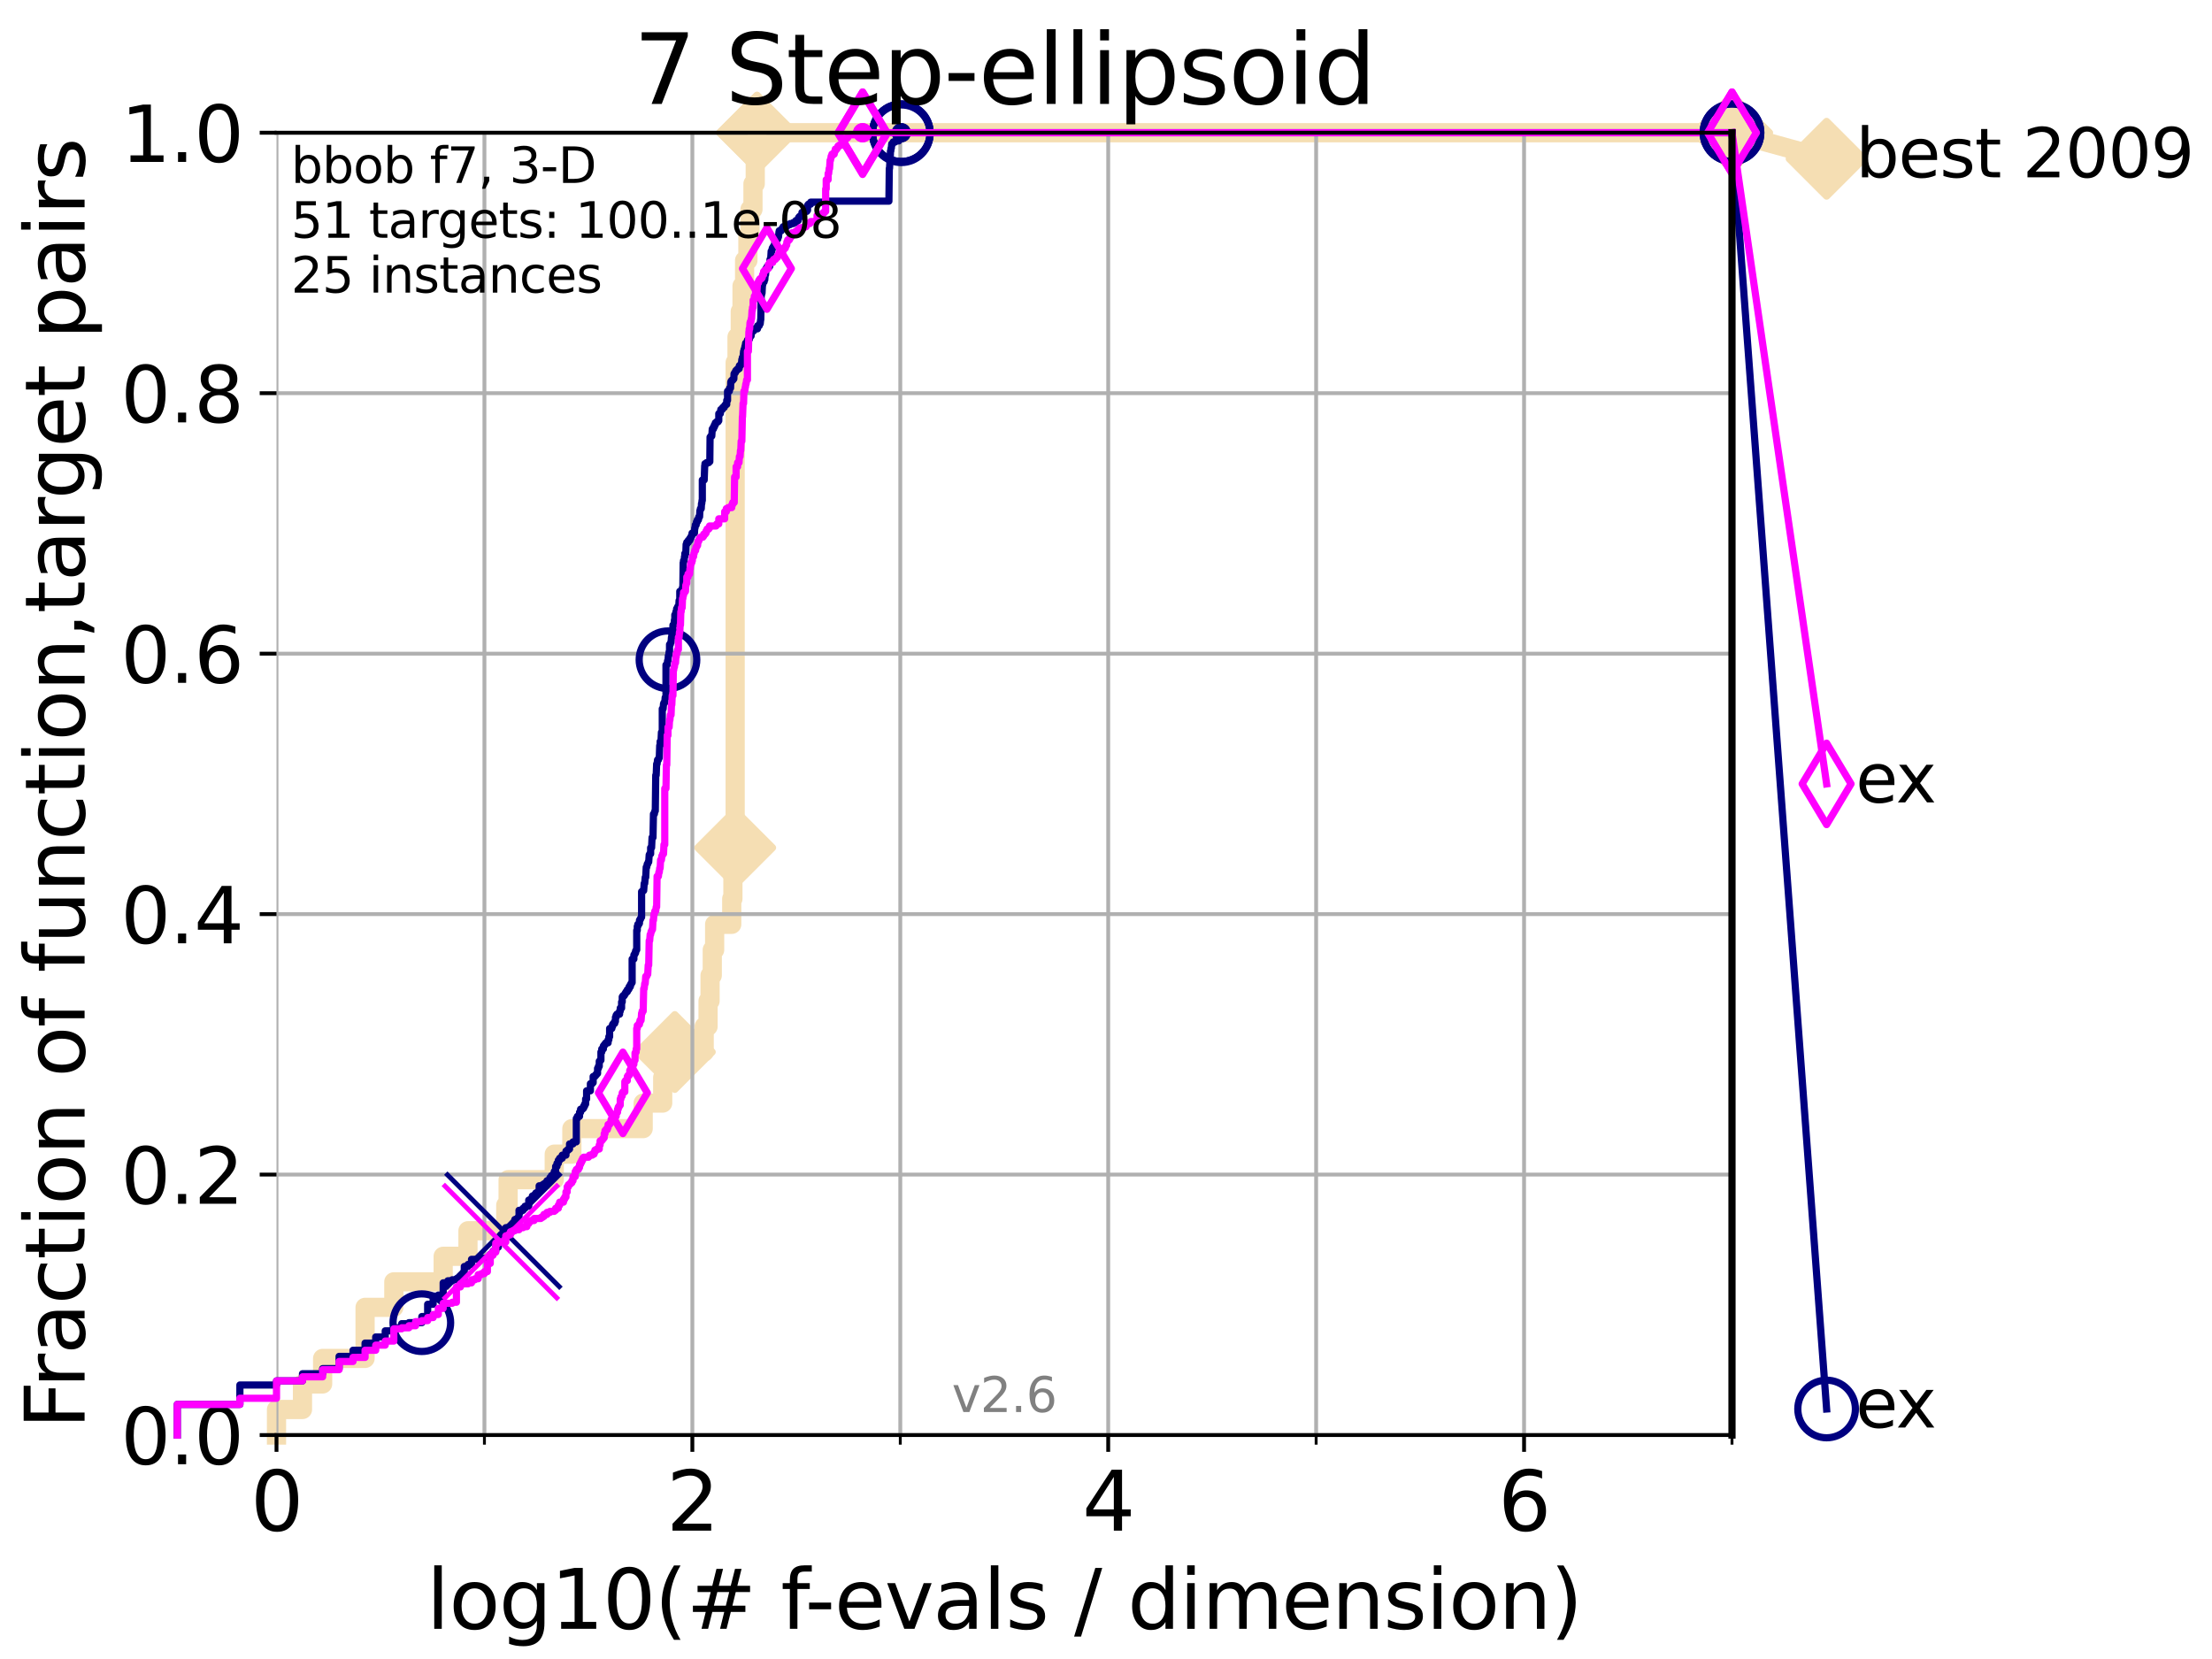 <?xml version="1.0" encoding="utf-8" standalone="no"?>
<!DOCTYPE svg PUBLIC "-//W3C//DTD SVG 1.1//EN"
  "http://www.w3.org/Graphics/SVG/1.1/DTD/svg11.dtd">
<svg xmlns:xlink="http://www.w3.org/1999/xlink" width="460.8pt" height="345.6pt" viewBox="0 0 460.8 345.6" xmlns="http://www.w3.org/2000/svg" version="1.1">
 <defs>
  <style type="text/css">*{stroke-linejoin: round; stroke-linecap: butt}</style>
 </defs>
 <g id="figure_1">
  <g id="patch_1">
   <path d="M 0 345.6 
L 460.8 345.6 
L 460.8 0 
L 0 0 
z
" style="fill: #ffffff"/>
  </g>
  <g id="axes_1">
   <g id="patch_2">
    <path d="M 57.6 298.944 
L 360.806 298.944 
L 360.806 27.648 
L 57.6 27.648 
z
" style="fill: #ffffff"/>
   </g>
   <g id="line2d_1">
    <path d="M 57.6 298.944 
L 57.6 293.624 
L 63.012 293.624 
L 63.012 288.305 
L 67.209 288.305 
L 67.209 282.985 
L 76.051 282.985 
L 76.051 272.346 
L 82.042 272.346 
L 82.042 267.027 
L 92.323 267.027 
L 92.323 261.707 
L 97.485 261.707 
L 97.485 256.388 
L 105.362 256.388 
L 105.362 251.068 
L 105.851 251.068 
L 105.851 245.749 
L 115.46 245.749 
L 115.46 240.429 
L 119.129 240.429 
L 119.129 235.11 
L 133.983 235.11 
L 133.983 229.79 
L 138.051 229.79 
L 138.051 224.471 
L 140.574 224.471 
L 140.574 219.151 
L 146.695 219.151 
L 146.695 213.832 
L 147.503 213.832 
L 147.503 208.512 
L 147.92 208.512 
L 147.92 203.192 
L 148.378 203.192 
L 148.378 197.873 
L 148.874 197.873 
L 148.874 192.553 
L 152.434 192.553 
L 152.434 187.234 
L 152.676 187.234 
L 152.676 181.914 
L 153.072 181.914 
L 153.072 176.595 
L 153.15 176.595 
L 153.15 75.524 
L 153.536 75.524 
L 153.536 70.204 
L 154.212 70.204 
L 154.212 64.885 
L 154.578 64.885 
L 154.578 59.565 
L 155.113 59.565 
L 155.113 54.246 
L 155.803 54.246 
L 155.803 48.926 
L 156.239 48.926 
L 156.239 43.607 
L 156.858 43.607 
L 156.858 38.287 
L 157.332 38.287 
L 157.332 32.968 
L 157.703 32.968 
L 157.703 27.648 
L 360.806 27.648 
" style="fill: none; stroke: #f5deb3; stroke-width: 4; stroke-linecap: square"/>
   </g>
   <g id="line2d_2">
    <defs>
     <path id="m425d305b0d" d="M -0 7.778 
L 7.778 0 
L 0 -7.778 
L -7.778 -0 
z
" style="stroke: #f5deb3; stroke-width: 1.5; stroke-linejoin: miter"/>
    </defs>
    <g>
     <use xlink:href="#m425d305b0d" x="140.574" y="219.151" style="fill: #f5deb3; stroke: #f5deb3; stroke-width: 1.5; stroke-linejoin: miter"/>
     <use xlink:href="#m425d305b0d" x="153.15" y="176.595" style="fill: #f5deb3; stroke: #f5deb3; stroke-width: 1.5; stroke-linejoin: miter"/>
     <use xlink:href="#m425d305b0d" x="157.703" y="27.648" style="fill: #f5deb3; stroke: #f5deb3; stroke-width: 1.5; stroke-linejoin: miter"/>
     <use xlink:href="#m425d305b0d" x="157.703" y="27.648" style="fill: #f5deb3; stroke: #f5deb3; stroke-width: 1.5; stroke-linejoin: miter"/>
     <use xlink:href="#m425d305b0d" x="360.806" y="27.648" style="fill: #f5deb3; stroke: #f5deb3; stroke-width: 1.5; stroke-linejoin: miter"/>
    </g>
   </g>
   <g id="line2d_3">
    <path style="fill: none; stroke: #f5deb3; stroke-width: 4; stroke-linecap: square"/>
    <g/>
   </g>
   <g id="line2d_4">
    <path d="M 360.806 27.648 
L 380.515 33.074 
" style="fill: none; stroke: #f5deb3; stroke-width: 4; stroke-linecap: square"/>
    <g>
     <use xlink:href="#m425d305b0d" x="360.806" y="27.648" style="fill: #f5deb3; stroke: #f5deb3; stroke-width: 1.5; stroke-linejoin: miter"/>
     <use xlink:href="#m425d305b0d" x="380.515" y="33.074" style="fill: #f5deb3; stroke: #f5deb3; stroke-width: 1.5; stroke-linejoin: miter"/>
    </g>
   </g>
   <g id="matplotlib.axis_1">
    <g id="xtick_1">
     <g id="line2d_5">
      <path d="M 57.6 298.944 
L 57.6 27.648 
" clip-path="url(#p41d3b0864f)" style="fill: none; stroke: #b0b0b0; stroke-width: 0.8; stroke-linecap: square"/>
     </g>
     <g id="line2d_6">
      <defs>
       <path id="m2e7a7b957e" d="M 0 0 
L 0 3.5 
" style="stroke: #000000; stroke-width: 0.8"/>
      </defs>
      <g>
       <use xlink:href="#m2e7a7b957e" x="57.6" y="298.944" style="stroke: #000000; stroke-width: 0.8"/>
      </g>
     </g>
     <g id="text_1">
      <!-- 0 -->
      <g transform="translate(52.192 318.861)scale(0.17 -0.17)">
       <defs>
        <path id="DejaVuSans-30" d="M 2034 4250 
Q 1547 4250 1301 3770 
Q 1056 3291 1056 2328 
Q 1056 1369 1301 889 
Q 1547 409 2034 409 
Q 2525 409 2770 889 
Q 3016 1369 3016 2328 
Q 3016 3291 2770 3770 
Q 2525 4250 2034 4250 
z
M 2034 4750 
Q 2819 4750 3233 4129 
Q 3647 3509 3647 2328 
Q 3647 1150 3233 529 
Q 2819 -91 2034 -91 
Q 1250 -91 836 529 
Q 422 1150 422 2328 
Q 422 3509 836 4129 
Q 1250 4750 2034 4750 
z
" transform="scale(0.016)"/>
       </defs>
       <use xlink:href="#DejaVuSans-30"/>
      </g>
     </g>
    </g>
    <g id="xtick_2">
     <g id="line2d_7">
      <path d="M 144.23 298.944 
L 144.23 27.648 
" clip-path="url(#p41d3b0864f)" style="fill: none; stroke: #b0b0b0; stroke-width: 0.8; stroke-linecap: square"/>
     </g>
     <g id="line2d_8">
      <g>
       <use xlink:href="#m2e7a7b957e" x="144.23" y="298.944" style="stroke: #000000; stroke-width: 0.8"/>
      </g>
     </g>
     <g id="text_2">
      <!-- 2 -->
      <g transform="translate(138.822 318.861)scale(0.17 -0.17)">
       <defs>
        <path id="DejaVuSans-32" d="M 1228 531 
L 3431 531 
L 3431 0 
L 469 0 
L 469 531 
Q 828 903 1448 1529 
Q 2069 2156 2228 2338 
Q 2531 2678 2651 2914 
Q 2772 3150 2772 3378 
Q 2772 3750 2511 3984 
Q 2250 4219 1831 4219 
Q 1534 4219 1204 4116 
Q 875 4013 500 3803 
L 500 4441 
Q 881 4594 1212 4672 
Q 1544 4750 1819 4750 
Q 2544 4750 2975 4387 
Q 3406 4025 3406 3419 
Q 3406 3131 3298 2873 
Q 3191 2616 2906 2266 
Q 2828 2175 2409 1742 
Q 1991 1309 1228 531 
z
" transform="scale(0.016)"/>
       </defs>
       <use xlink:href="#DejaVuSans-32"/>
      </g>
     </g>
    </g>
    <g id="xtick_3">
     <g id="line2d_9">
      <path d="M 230.861 298.944 
L 230.861 27.648 
" clip-path="url(#p41d3b0864f)" style="fill: none; stroke: #b0b0b0; stroke-width: 0.8; stroke-linecap: square"/>
     </g>
     <g id="line2d_10">
      <g>
       <use xlink:href="#m2e7a7b957e" x="230.861" y="298.944" style="stroke: #000000; stroke-width: 0.8"/>
      </g>
     </g>
     <g id="text_3">
      <!-- 4 -->
      <g transform="translate(225.453 318.861)scale(0.17 -0.17)">
       <defs>
        <path id="DejaVuSans-34" d="M 2419 4116 
L 825 1625 
L 2419 1625 
L 2419 4116 
z
M 2253 4666 
L 3047 4666 
L 3047 1625 
L 3713 1625 
L 3713 1100 
L 3047 1100 
L 3047 0 
L 2419 0 
L 2419 1100 
L 313 1100 
L 313 1709 
L 2253 4666 
z
" transform="scale(0.016)"/>
       </defs>
       <use xlink:href="#DejaVuSans-34"/>
      </g>
     </g>
    </g>
    <g id="xtick_4">
     <g id="line2d_11">
      <path d="M 317.491 298.944 
L 317.491 27.648 
" clip-path="url(#p41d3b0864f)" style="fill: none; stroke: #b0b0b0; stroke-width: 0.8; stroke-linecap: square"/>
     </g>
     <g id="line2d_12">
      <g>
       <use xlink:href="#m2e7a7b957e" x="317.491" y="298.944" style="stroke: #000000; stroke-width: 0.8"/>
      </g>
     </g>
     <g id="text_4">
      <!-- 6 -->
      <g transform="translate(312.083 318.861)scale(0.17 -0.17)">
       <defs>
        <path id="DejaVuSans-36" d="M 2113 2584 
Q 1688 2584 1439 2293 
Q 1191 2003 1191 1497 
Q 1191 994 1439 701 
Q 1688 409 2113 409 
Q 2538 409 2786 701 
Q 3034 994 3034 1497 
Q 3034 2003 2786 2293 
Q 2538 2584 2113 2584 
z
M 3366 4563 
L 3366 3988 
Q 3128 4100 2886 4159 
Q 2644 4219 2406 4219 
Q 1781 4219 1451 3797 
Q 1122 3375 1075 2522 
Q 1259 2794 1537 2939 
Q 1816 3084 2150 3084 
Q 2853 3084 3261 2657 
Q 3669 2231 3669 1497 
Q 3669 778 3244 343 
Q 2819 -91 2113 -91 
Q 1303 -91 875 529 
Q 447 1150 447 2328 
Q 447 3434 972 4092 
Q 1497 4750 2381 4750 
Q 2619 4750 2861 4703 
Q 3103 4656 3366 4563 
z
" transform="scale(0.016)"/>
       </defs>
       <use xlink:href="#DejaVuSans-36"/>
      </g>
     </g>
    </g>
    <g id="xtick_5">
     <g id="line2d_13">
      <path d="M 100.915 298.944 
L 100.915 27.648 
" clip-path="url(#p41d3b0864f)" style="fill: none; stroke: #b0b0b0; stroke-width: 0.8; stroke-linecap: square"/>
     </g>
     <g id="line2d_14">
      <defs>
       <path id="m219876d60a" d="M 0 0 
L 0 2 
" style="stroke: #000000; stroke-width: 0.6"/>
      </defs>
      <g>
       <use xlink:href="#m219876d60a" x="100.915" y="298.944" style="stroke: #000000; stroke-width: 0.6"/>
      </g>
     </g>
    </g>
    <g id="xtick_6">
     <g id="line2d_15">
      <path d="M 187.546 298.944 
L 187.546 27.648 
" clip-path="url(#p41d3b0864f)" style="fill: none; stroke: #b0b0b0; stroke-width: 0.8; stroke-linecap: square"/>
     </g>
     <g id="line2d_16">
      <g>
       <use xlink:href="#m219876d60a" x="187.546" y="298.944" style="stroke: #000000; stroke-width: 0.6"/>
      </g>
     </g>
    </g>
    <g id="xtick_7">
     <g id="line2d_17">
      <path d="M 274.176 298.944 
L 274.176 27.648 
" clip-path="url(#p41d3b0864f)" style="fill: none; stroke: #b0b0b0; stroke-width: 0.8; stroke-linecap: square"/>
     </g>
     <g id="line2d_18">
      <g>
       <use xlink:href="#m219876d60a" x="274.176" y="298.944" style="stroke: #000000; stroke-width: 0.6"/>
      </g>
     </g>
    </g>
    <g id="xtick_8">
     <g id="line2d_19">
      <path d="M 360.806 298.944 
L 360.806 27.648 
" clip-path="url(#p41d3b0864f)" style="fill: none; stroke: #b0b0b0; stroke-width: 0.8; stroke-linecap: square"/>
     </g>
     <g id="line2d_20">
      <g>
       <use xlink:href="#m219876d60a" x="360.806" y="298.944" style="stroke: #000000; stroke-width: 0.6"/>
      </g>
     </g>
    </g>
    <g id="text_5">
     <!-- log10(# f-evals / dimension) -->
     <g transform="translate(88.823 339.314)scale(0.17 -0.17)">
      <defs>
       <path id="DejaVuSans-6c" d="M 603 4863 
L 1178 4863 
L 1178 0 
L 603 0 
L 603 4863 
z
" transform="scale(0.016)"/>
       <path id="DejaVuSans-6f" d="M 1959 3097 
Q 1497 3097 1228 2736 
Q 959 2375 959 1747 
Q 959 1119 1226 758 
Q 1494 397 1959 397 
Q 2419 397 2687 759 
Q 2956 1122 2956 1747 
Q 2956 2369 2687 2733 
Q 2419 3097 1959 3097 
z
M 1959 3584 
Q 2709 3584 3137 3096 
Q 3566 2609 3566 1747 
Q 3566 888 3137 398 
Q 2709 -91 1959 -91 
Q 1206 -91 779 398 
Q 353 888 353 1747 
Q 353 2609 779 3096 
Q 1206 3584 1959 3584 
z
" transform="scale(0.016)"/>
       <path id="DejaVuSans-67" d="M 2906 1791 
Q 2906 2416 2648 2759 
Q 2391 3103 1925 3103 
Q 1463 3103 1205 2759 
Q 947 2416 947 1791 
Q 947 1169 1205 825 
Q 1463 481 1925 481 
Q 2391 481 2648 825 
Q 2906 1169 2906 1791 
z
M 3481 434 
Q 3481 -459 3084 -895 
Q 2688 -1331 1869 -1331 
Q 1566 -1331 1297 -1286 
Q 1028 -1241 775 -1147 
L 775 -588 
Q 1028 -725 1275 -790 
Q 1522 -856 1778 -856 
Q 2344 -856 2625 -561 
Q 2906 -266 2906 331 
L 2906 616 
Q 2728 306 2450 153 
Q 2172 0 1784 0 
Q 1141 0 747 490 
Q 353 981 353 1791 
Q 353 2603 747 3093 
Q 1141 3584 1784 3584 
Q 2172 3584 2450 3431 
Q 2728 3278 2906 2969 
L 2906 3500 
L 3481 3500 
L 3481 434 
z
" transform="scale(0.016)"/>
       <path id="DejaVuSans-31" d="M 794 531 
L 1825 531 
L 1825 4091 
L 703 3866 
L 703 4441 
L 1819 4666 
L 2450 4666 
L 2450 531 
L 3481 531 
L 3481 0 
L 794 0 
L 794 531 
z
" transform="scale(0.016)"/>
       <path id="DejaVuSans-28" d="M 1984 4856 
Q 1566 4138 1362 3434 
Q 1159 2731 1159 2009 
Q 1159 1288 1364 580 
Q 1569 -128 1984 -844 
L 1484 -844 
Q 1016 -109 783 600 
Q 550 1309 550 2009 
Q 550 2706 781 3412 
Q 1013 4119 1484 4856 
L 1984 4856 
z
" transform="scale(0.016)"/>
       <path id="DejaVuSans-23" d="M 3272 2816 
L 2363 2816 
L 2100 1772 
L 3016 1772 
L 3272 2816 
z
M 2803 4594 
L 2478 3297 
L 3391 3297 
L 3719 4594 
L 4219 4594 
L 3897 3297 
L 4872 3297 
L 4872 2816 
L 3775 2816 
L 3519 1772 
L 4513 1772 
L 4513 1294 
L 3397 1294 
L 3072 0 
L 2572 0 
L 2894 1294 
L 1978 1294 
L 1656 0 
L 1153 0 
L 1478 1294 
L 494 1294 
L 494 1772 
L 1594 1772 
L 1856 2816 
L 850 2816 
L 850 3297 
L 1978 3297 
L 2297 4594 
L 2803 4594 
z
" transform="scale(0.016)"/>
       <path id="DejaVuSans-20" transform="scale(0.016)"/>
       <path id="DejaVuSans-66" d="M 2375 4863 
L 2375 4384 
L 1825 4384 
Q 1516 4384 1395 4259 
Q 1275 4134 1275 3809 
L 1275 3500 
L 2222 3500 
L 2222 3053 
L 1275 3053 
L 1275 0 
L 697 0 
L 697 3053 
L 147 3053 
L 147 3500 
L 697 3500 
L 697 3744 
Q 697 4328 969 4595 
Q 1241 4863 1831 4863 
L 2375 4863 
z
" transform="scale(0.016)"/>
       <path id="DejaVuSans-2d" d="M 313 2009 
L 1997 2009 
L 1997 1497 
L 313 1497 
L 313 2009 
z
" transform="scale(0.016)"/>
       <path id="DejaVuSans-65" d="M 3597 1894 
L 3597 1613 
L 953 1613 
Q 991 1019 1311 708 
Q 1631 397 2203 397 
Q 2534 397 2845 478 
Q 3156 559 3463 722 
L 3463 178 
Q 3153 47 2828 -22 
Q 2503 -91 2169 -91 
Q 1331 -91 842 396 
Q 353 884 353 1716 
Q 353 2575 817 3079 
Q 1281 3584 2069 3584 
Q 2775 3584 3186 3129 
Q 3597 2675 3597 1894 
z
M 3022 2063 
Q 3016 2534 2758 2815 
Q 2500 3097 2075 3097 
Q 1594 3097 1305 2825 
Q 1016 2553 972 2059 
L 3022 2063 
z
" transform="scale(0.016)"/>
       <path id="DejaVuSans-76" d="M 191 3500 
L 800 3500 
L 1894 563 
L 2988 3500 
L 3597 3500 
L 2284 0 
L 1503 0 
L 191 3500 
z
" transform="scale(0.016)"/>
       <path id="DejaVuSans-61" d="M 2194 1759 
Q 1497 1759 1228 1600 
Q 959 1441 959 1056 
Q 959 750 1161 570 
Q 1363 391 1709 391 
Q 2188 391 2477 730 
Q 2766 1069 2766 1631 
L 2766 1759 
L 2194 1759 
z
M 3341 1997 
L 3341 0 
L 2766 0 
L 2766 531 
Q 2569 213 2275 61 
Q 1981 -91 1556 -91 
Q 1019 -91 701 211 
Q 384 513 384 1019 
Q 384 1609 779 1909 
Q 1175 2209 1959 2209 
L 2766 2209 
L 2766 2266 
Q 2766 2663 2505 2880 
Q 2244 3097 1772 3097 
Q 1472 3097 1187 3025 
Q 903 2953 641 2809 
L 641 3341 
Q 956 3463 1253 3523 
Q 1550 3584 1831 3584 
Q 2591 3584 2966 3190 
Q 3341 2797 3341 1997 
z
" transform="scale(0.016)"/>
       <path id="DejaVuSans-73" d="M 2834 3397 
L 2834 2853 
Q 2591 2978 2328 3040 
Q 2066 3103 1784 3103 
Q 1356 3103 1142 2972 
Q 928 2841 928 2578 
Q 928 2378 1081 2264 
Q 1234 2150 1697 2047 
L 1894 2003 
Q 2506 1872 2764 1633 
Q 3022 1394 3022 966 
Q 3022 478 2636 193 
Q 2250 -91 1575 -91 
Q 1294 -91 989 -36 
Q 684 19 347 128 
L 347 722 
Q 666 556 975 473 
Q 1284 391 1588 391 
Q 1994 391 2212 530 
Q 2431 669 2431 922 
Q 2431 1156 2273 1281 
Q 2116 1406 1581 1522 
L 1381 1569 
Q 847 1681 609 1914 
Q 372 2147 372 2553 
Q 372 3047 722 3315 
Q 1072 3584 1716 3584 
Q 2034 3584 2315 3537 
Q 2597 3491 2834 3397 
z
" transform="scale(0.016)"/>
       <path id="DejaVuSans-2f" d="M 1625 4666 
L 2156 4666 
L 531 -594 
L 0 -594 
L 1625 4666 
z
" transform="scale(0.016)"/>
       <path id="DejaVuSans-64" d="M 2906 2969 
L 2906 4863 
L 3481 4863 
L 3481 0 
L 2906 0 
L 2906 525 
Q 2725 213 2448 61 
Q 2172 -91 1784 -91 
Q 1150 -91 751 415 
Q 353 922 353 1747 
Q 353 2572 751 3078 
Q 1150 3584 1784 3584 
Q 2172 3584 2448 3432 
Q 2725 3281 2906 2969 
z
M 947 1747 
Q 947 1113 1208 752 
Q 1469 391 1925 391 
Q 2381 391 2643 752 
Q 2906 1113 2906 1747 
Q 2906 2381 2643 2742 
Q 2381 3103 1925 3103 
Q 1469 3103 1208 2742 
Q 947 2381 947 1747 
z
" transform="scale(0.016)"/>
       <path id="DejaVuSans-69" d="M 603 3500 
L 1178 3500 
L 1178 0 
L 603 0 
L 603 3500 
z
M 603 4863 
L 1178 4863 
L 1178 4134 
L 603 4134 
L 603 4863 
z
" transform="scale(0.016)"/>
       <path id="DejaVuSans-6d" d="M 3328 2828 
Q 3544 3216 3844 3400 
Q 4144 3584 4550 3584 
Q 5097 3584 5394 3201 
Q 5691 2819 5691 2113 
L 5691 0 
L 5113 0 
L 5113 2094 
Q 5113 2597 4934 2840 
Q 4756 3084 4391 3084 
Q 3944 3084 3684 2787 
Q 3425 2491 3425 1978 
L 3425 0 
L 2847 0 
L 2847 2094 
Q 2847 2600 2669 2842 
Q 2491 3084 2119 3084 
Q 1678 3084 1418 2786 
Q 1159 2488 1159 1978 
L 1159 0 
L 581 0 
L 581 3500 
L 1159 3500 
L 1159 2956 
Q 1356 3278 1631 3431 
Q 1906 3584 2284 3584 
Q 2666 3584 2933 3390 
Q 3200 3197 3328 2828 
z
" transform="scale(0.016)"/>
       <path id="DejaVuSans-6e" d="M 3513 2113 
L 3513 0 
L 2938 0 
L 2938 2094 
Q 2938 2591 2744 2837 
Q 2550 3084 2163 3084 
Q 1697 3084 1428 2787 
Q 1159 2491 1159 1978 
L 1159 0 
L 581 0 
L 581 3500 
L 1159 3500 
L 1159 2956 
Q 1366 3272 1645 3428 
Q 1925 3584 2291 3584 
Q 2894 3584 3203 3211 
Q 3513 2838 3513 2113 
z
" transform="scale(0.016)"/>
       <path id="DejaVuSans-29" d="M 513 4856 
L 1013 4856 
Q 1481 4119 1714 3412 
Q 1947 2706 1947 2009 
Q 1947 1309 1714 600 
Q 1481 -109 1013 -844 
L 513 -844 
Q 928 -128 1133 580 
Q 1338 1288 1338 2009 
Q 1338 2731 1133 3434 
Q 928 4138 513 4856 
z
" transform="scale(0.016)"/>
      </defs>
      <use xlink:href="#DejaVuSans-6c"/>
      <use xlink:href="#DejaVuSans-6f" x="27.783"/>
      <use xlink:href="#DejaVuSans-67" x="88.965"/>
      <use xlink:href="#DejaVuSans-31" x="152.441"/>
      <use xlink:href="#DejaVuSans-30" x="216.064"/>
      <use xlink:href="#DejaVuSans-28" x="279.688"/>
      <use xlink:href="#DejaVuSans-23" x="318.701"/>
      <use xlink:href="#DejaVuSans-20" x="402.49"/>
      <use xlink:href="#DejaVuSans-66" x="434.277"/>
      <use xlink:href="#DejaVuSans-2d" x="463.982"/>
      <use xlink:href="#DejaVuSans-65" x="500.066"/>
      <use xlink:href="#DejaVuSans-76" x="561.59"/>
      <use xlink:href="#DejaVuSans-61" x="620.77"/>
      <use xlink:href="#DejaVuSans-6c" x="682.049"/>
      <use xlink:href="#DejaVuSans-73" x="709.832"/>
      <use xlink:href="#DejaVuSans-20" x="761.932"/>
      <use xlink:href="#DejaVuSans-2f" x="793.719"/>
      <use xlink:href="#DejaVuSans-20" x="827.41"/>
      <use xlink:href="#DejaVuSans-64" x="859.197"/>
      <use xlink:href="#DejaVuSans-69" x="922.674"/>
      <use xlink:href="#DejaVuSans-6d" x="950.457"/>
      <use xlink:href="#DejaVuSans-65" x="1047.869"/>
      <use xlink:href="#DejaVuSans-6e" x="1109.393"/>
      <use xlink:href="#DejaVuSans-73" x="1172.771"/>
      <use xlink:href="#DejaVuSans-69" x="1224.871"/>
      <use xlink:href="#DejaVuSans-6f" x="1252.654"/>
      <use xlink:href="#DejaVuSans-6e" x="1313.836"/>
      <use xlink:href="#DejaVuSans-29" x="1377.215"/>
     </g>
    </g>
   </g>
   <g id="matplotlib.axis_2">
    <g id="ytick_1">
     <g id="line2d_21">
      <path d="M 57.6 298.944 
L 360.806 298.944 
" clip-path="url(#p41d3b0864f)" style="fill: none; stroke: #b0b0b0; stroke-width: 0.8; stroke-linecap: square"/>
     </g>
     <g id="line2d_22">
      <defs>
       <path id="mee7988d39e" d="M 0 0 
L -3.5 0 
" style="stroke: #000000; stroke-width: 0.8"/>
      </defs>
      <g>
       <use xlink:href="#mee7988d39e" x="57.6" y="298.944" style="stroke: #000000; stroke-width: 0.8"/>
      </g>
     </g>
     <g id="text_6">
      <!-- 0.0 -->
      <g transform="translate(25.155 305.023)scale(0.16 -0.16)">
       <defs>
        <path id="DejaVuSans-2e" d="M 684 794 
L 1344 794 
L 1344 0 
L 684 0 
L 684 794 
z
" transform="scale(0.016)"/>
       </defs>
       <use xlink:href="#DejaVuSans-30"/>
       <use xlink:href="#DejaVuSans-2e" x="63.623"/>
       <use xlink:href="#DejaVuSans-30" x="95.41"/>
      </g>
     </g>
    </g>
    <g id="ytick_2">
     <g id="line2d_23">
      <path d="M 57.6 244.685 
L 360.806 244.685 
" clip-path="url(#p41d3b0864f)" style="fill: none; stroke: #b0b0b0; stroke-width: 0.8; stroke-linecap: square"/>
     </g>
     <g id="line2d_24">
      <g>
       <use xlink:href="#mee7988d39e" x="57.6" y="244.685" style="stroke: #000000; stroke-width: 0.8"/>
      </g>
     </g>
     <g id="text_7">
      <!-- 0.2 -->
      <g transform="translate(25.155 250.764)scale(0.16 -0.16)">
       <use xlink:href="#DejaVuSans-30"/>
       <use xlink:href="#DejaVuSans-2e" x="63.623"/>
       <use xlink:href="#DejaVuSans-32" x="95.41"/>
      </g>
     </g>
    </g>
    <g id="ytick_3">
     <g id="line2d_25">
      <path d="M 57.6 190.426 
L 360.806 190.426 
" clip-path="url(#p41d3b0864f)" style="fill: none; stroke: #b0b0b0; stroke-width: 0.8; stroke-linecap: square"/>
     </g>
     <g id="line2d_26">
      <g>
       <use xlink:href="#mee7988d39e" x="57.6" y="190.426" style="stroke: #000000; stroke-width: 0.8"/>
      </g>
     </g>
     <g id="text_8">
      <!-- 0.4 -->
      <g transform="translate(25.155 196.504)scale(0.16 -0.16)">
       <use xlink:href="#DejaVuSans-30"/>
       <use xlink:href="#DejaVuSans-2e" x="63.623"/>
       <use xlink:href="#DejaVuSans-34" x="95.41"/>
      </g>
     </g>
    </g>
    <g id="ytick_4">
     <g id="line2d_27">
      <path d="M 57.6 136.166 
L 360.806 136.166 
" clip-path="url(#p41d3b0864f)" style="fill: none; stroke: #b0b0b0; stroke-width: 0.8; stroke-linecap: square"/>
     </g>
     <g id="line2d_28">
      <g>
       <use xlink:href="#mee7988d39e" x="57.6" y="136.166" style="stroke: #000000; stroke-width: 0.8"/>
      </g>
     </g>
     <g id="text_9">
      <!-- 0.6 -->
      <g transform="translate(25.155 142.245)scale(0.16 -0.16)">
       <use xlink:href="#DejaVuSans-30"/>
       <use xlink:href="#DejaVuSans-2e" x="63.623"/>
       <use xlink:href="#DejaVuSans-36" x="95.41"/>
      </g>
     </g>
    </g>
    <g id="ytick_5">
     <g id="line2d_29">
      <path d="M 57.6 81.907 
L 360.806 81.907 
" clip-path="url(#p41d3b0864f)" style="fill: none; stroke: #b0b0b0; stroke-width: 0.8; stroke-linecap: square"/>
     </g>
     <g id="line2d_30">
      <g>
       <use xlink:href="#mee7988d39e" x="57.6" y="81.907" style="stroke: #000000; stroke-width: 0.8"/>
      </g>
     </g>
     <g id="text_10">
      <!-- 0.8 -->
      <g transform="translate(25.155 87.986)scale(0.16 -0.16)">
       <defs>
        <path id="DejaVuSans-38" d="M 2034 2216 
Q 1584 2216 1326 1975 
Q 1069 1734 1069 1313 
Q 1069 891 1326 650 
Q 1584 409 2034 409 
Q 2484 409 2743 651 
Q 3003 894 3003 1313 
Q 3003 1734 2745 1975 
Q 2488 2216 2034 2216 
z
M 1403 2484 
Q 997 2584 770 2862 
Q 544 3141 544 3541 
Q 544 4100 942 4425 
Q 1341 4750 2034 4750 
Q 2731 4750 3128 4425 
Q 3525 4100 3525 3541 
Q 3525 3141 3298 2862 
Q 3072 2584 2669 2484 
Q 3125 2378 3379 2068 
Q 3634 1759 3634 1313 
Q 3634 634 3220 271 
Q 2806 -91 2034 -91 
Q 1263 -91 848 271 
Q 434 634 434 1313 
Q 434 1759 690 2068 
Q 947 2378 1403 2484 
z
M 1172 3481 
Q 1172 3119 1398 2916 
Q 1625 2713 2034 2713 
Q 2441 2713 2670 2916 
Q 2900 3119 2900 3481 
Q 2900 3844 2670 4047 
Q 2441 4250 2034 4250 
Q 1625 4250 1398 4047 
Q 1172 3844 1172 3481 
z
" transform="scale(0.016)"/>
       </defs>
       <use xlink:href="#DejaVuSans-30"/>
       <use xlink:href="#DejaVuSans-2e" x="63.623"/>
       <use xlink:href="#DejaVuSans-38" x="95.41"/>
      </g>
     </g>
    </g>
    <g id="ytick_6">
     <g id="line2d_31">
      <path d="M 57.6 27.648 
L 360.806 27.648 
" clip-path="url(#p41d3b0864f)" style="fill: none; stroke: #b0b0b0; stroke-width: 0.8; stroke-linecap: square"/>
     </g>
     <g id="line2d_32">
      <g>
       <use xlink:href="#mee7988d39e" x="57.6" y="27.648" style="stroke: #000000; stroke-width: 0.8"/>
      </g>
     </g>
     <g id="text_11">
      <!-- 1.0 -->
      <g transform="translate(25.155 33.727)scale(0.16 -0.16)">
       <use xlink:href="#DejaVuSans-31"/>
       <use xlink:href="#DejaVuSans-2e" x="63.623"/>
       <use xlink:href="#DejaVuSans-30" x="95.41"/>
      </g>
     </g>
    </g>
    <g id="text_12">
     <!-- Fraction of function,target pairs -->
     <g transform="translate(17.62 297.681)rotate(-90)scale(0.17 -0.17)">
      <defs>
       <path id="DejaVuSans-46" d="M 628 4666 
L 3309 4666 
L 3309 4134 
L 1259 4134 
L 1259 2759 
L 3109 2759 
L 3109 2228 
L 1259 2228 
L 1259 0 
L 628 0 
L 628 4666 
z
" transform="scale(0.016)"/>
       <path id="DejaVuSans-72" d="M 2631 2963 
Q 2534 3019 2420 3045 
Q 2306 3072 2169 3072 
Q 1681 3072 1420 2755 
Q 1159 2438 1159 1844 
L 1159 0 
L 581 0 
L 581 3500 
L 1159 3500 
L 1159 2956 
Q 1341 3275 1631 3429 
Q 1922 3584 2338 3584 
Q 2397 3584 2469 3576 
Q 2541 3569 2628 3553 
L 2631 2963 
z
" transform="scale(0.016)"/>
       <path id="DejaVuSans-63" d="M 3122 3366 
L 3122 2828 
Q 2878 2963 2633 3030 
Q 2388 3097 2138 3097 
Q 1578 3097 1268 2742 
Q 959 2388 959 1747 
Q 959 1106 1268 751 
Q 1578 397 2138 397 
Q 2388 397 2633 464 
Q 2878 531 3122 666 
L 3122 134 
Q 2881 22 2623 -34 
Q 2366 -91 2075 -91 
Q 1284 -91 818 406 
Q 353 903 353 1747 
Q 353 2603 823 3093 
Q 1294 3584 2113 3584 
Q 2378 3584 2631 3529 
Q 2884 3475 3122 3366 
z
" transform="scale(0.016)"/>
       <path id="DejaVuSans-74" d="M 1172 4494 
L 1172 3500 
L 2356 3500 
L 2356 3053 
L 1172 3053 
L 1172 1153 
Q 1172 725 1289 603 
Q 1406 481 1766 481 
L 2356 481 
L 2356 0 
L 1766 0 
Q 1100 0 847 248 
Q 594 497 594 1153 
L 594 3053 
L 172 3053 
L 172 3500 
L 594 3500 
L 594 4494 
L 1172 4494 
z
" transform="scale(0.016)"/>
       <path id="DejaVuSans-75" d="M 544 1381 
L 544 3500 
L 1119 3500 
L 1119 1403 
Q 1119 906 1312 657 
Q 1506 409 1894 409 
Q 2359 409 2629 706 
Q 2900 1003 2900 1516 
L 2900 3500 
L 3475 3500 
L 3475 0 
L 2900 0 
L 2900 538 
Q 2691 219 2414 64 
Q 2138 -91 1772 -91 
Q 1169 -91 856 284 
Q 544 659 544 1381 
z
M 1991 3584 
L 1991 3584 
z
" transform="scale(0.016)"/>
       <path id="DejaVuSans-2c" d="M 750 794 
L 1409 794 
L 1409 256 
L 897 -744 
L 494 -744 
L 750 256 
L 750 794 
z
" transform="scale(0.016)"/>
       <path id="DejaVuSans-70" d="M 1159 525 
L 1159 -1331 
L 581 -1331 
L 581 3500 
L 1159 3500 
L 1159 2969 
Q 1341 3281 1617 3432 
Q 1894 3584 2278 3584 
Q 2916 3584 3314 3078 
Q 3713 2572 3713 1747 
Q 3713 922 3314 415 
Q 2916 -91 2278 -91 
Q 1894 -91 1617 61 
Q 1341 213 1159 525 
z
M 3116 1747 
Q 3116 2381 2855 2742 
Q 2594 3103 2138 3103 
Q 1681 3103 1420 2742 
Q 1159 2381 1159 1747 
Q 1159 1113 1420 752 
Q 1681 391 2138 391 
Q 2594 391 2855 752 
Q 3116 1113 3116 1747 
z
" transform="scale(0.016)"/>
      </defs>
      <use xlink:href="#DejaVuSans-46"/>
      <use xlink:href="#DejaVuSans-72" x="50.27"/>
      <use xlink:href="#DejaVuSans-61" x="91.383"/>
      <use xlink:href="#DejaVuSans-63" x="152.662"/>
      <use xlink:href="#DejaVuSans-74" x="207.643"/>
      <use xlink:href="#DejaVuSans-69" x="246.852"/>
      <use xlink:href="#DejaVuSans-6f" x="274.635"/>
      <use xlink:href="#DejaVuSans-6e" x="335.816"/>
      <use xlink:href="#DejaVuSans-20" x="399.195"/>
      <use xlink:href="#DejaVuSans-6f" x="430.982"/>
      <use xlink:href="#DejaVuSans-66" x="492.164"/>
      <use xlink:href="#DejaVuSans-20" x="527.369"/>
      <use xlink:href="#DejaVuSans-66" x="559.156"/>
      <use xlink:href="#DejaVuSans-75" x="594.361"/>
      <use xlink:href="#DejaVuSans-6e" x="657.74"/>
      <use xlink:href="#DejaVuSans-63" x="721.119"/>
      <use xlink:href="#DejaVuSans-74" x="776.1"/>
      <use xlink:href="#DejaVuSans-69" x="815.309"/>
      <use xlink:href="#DejaVuSans-6f" x="843.092"/>
      <use xlink:href="#DejaVuSans-6e" x="904.273"/>
      <use xlink:href="#DejaVuSans-2c" x="967.652"/>
      <use xlink:href="#DejaVuSans-74" x="999.439"/>
      <use xlink:href="#DejaVuSans-61" x="1038.648"/>
      <use xlink:href="#DejaVuSans-72" x="1099.928"/>
      <use xlink:href="#DejaVuSans-67" x="1139.291"/>
      <use xlink:href="#DejaVuSans-65" x="1202.768"/>
      <use xlink:href="#DejaVuSans-74" x="1264.291"/>
      <use xlink:href="#DejaVuSans-20" x="1303.5"/>
      <use xlink:href="#DejaVuSans-70" x="1335.287"/>
      <use xlink:href="#DejaVuSans-61" x="1398.764"/>
      <use xlink:href="#DejaVuSans-69" x="1460.043"/>
      <use xlink:href="#DejaVuSans-72" x="1487.826"/>
      <use xlink:href="#DejaVuSans-73" x="1528.939"/>
     </g>
    </g>
   </g>
   <g id="line2d_33">
    <defs>
     <path id="m5d3a00d751" d="M 0 1.5 
C 0.398 1.5 0.779 1.342 1.061 1.061 
C 1.342 0.779 1.5 0.398 1.5 0 
C 1.5 -0.398 1.342 -0.779 1.061 -1.061 
C 0.779 -1.342 0.398 -1.5 0 -1.5 
C -0.398 -1.5 -0.779 -1.342 -1.061 -1.061 
C -1.342 -0.779 -1.5 -0.398 -1.5 0 
C -1.5 0.398 -1.342 0.779 -1.061 1.061 
C -0.779 1.342 -0.398 1.5 0 1.5 
z
" style="stroke: #f5deb3"/>
    </defs>
    <g>
     <use xlink:href="#m5d3a00d751" x="157.703" y="27.648" style="fill: #f5deb3; stroke: #f5deb3"/>
     <use xlink:href="#m5d3a00d751" x="157.703" y="27.648" style="fill: #f5deb3; stroke: #f5deb3"/>
    </g>
   </g>
   <g id="line2d_34">
    <defs>
     <path id="me9b5faf547" d="M 0 1.5 
C 0.398 1.5 0.779 1.342 1.061 1.061 
C 1.342 0.779 1.5 0.398 1.5 0 
C 1.5 -0.398 1.342 -0.779 1.061 -1.061 
C 0.779 -1.342 0.398 -1.5 0 -1.5 
C -0.398 -1.5 -0.779 -1.342 -1.061 -1.061 
C -1.342 -0.779 -1.5 -0.398 -1.5 0 
C -1.5 0.398 -1.342 0.779 -1.061 1.061 
C -0.779 1.342 -0.398 1.5 0 1.5 
z
" style="stroke: #000080"/>
    </defs>
    <g>
     <use xlink:href="#me9b5faf547" x="187.758" y="27.648" style="fill: #000080; stroke: #000080"/>
     <use xlink:href="#me9b5faf547" x="187.758" y="27.648" style="fill: #000080; stroke: #000080"/>
    </g>
   </g>
   <g id="line2d_35">
    <path d="M 36.933 298.944 
L 36.933 292.561 
L 49.973 292.561 
L 49.973 288.518 
L 57.6 288.518 
L 57.6 287.667 
L 63.012 287.667 
L 63.012 286.177 
L 67.209 286.177 
L 67.209 285.113 
L 70.639 285.113 
L 70.639 282.56 
L 73.539 282.56 
L 73.539 281.283 
L 76.051 281.283 
L 76.051 279.794 
L 78.267 279.794 
L 78.267 278.517 
L 80.249 278.517 
L 80.249 277.24 
L 82.042 277.24 
L 82.042 276.602 
L 83.678 276.602 
L 83.678 275.751 
L 85.184 275.751 
L 85.184 275.538 
L 87.876 275.538 
L 87.876 274.261 
L 89.09 274.261 
L 89.09 271.708 
L 90.231 271.708 
L 90.231 270.006 
L 91.306 270.006 
L 91.306 269.793 
L 92.323 269.793 
L 92.323 267.24 
L 93.288 267.24 
L 93.288 266.814 
L 94.206 266.814 
L 94.206 266.601 
L 95.081 266.601 
L 95.081 266.388 
L 95.917 266.388 
L 95.917 266.176 
L 96.718 266.176 
L 96.718 263.835 
L 97.485 263.835 
L 97.485 263.41 
L 98.223 263.41 
L 98.223 262.346 
L 99.617 262.346 
L 99.617 262.133 
L 102.129 262.133 
L 102.129 261.282 
L 102.708 261.282 
L 102.708 260.643 
L 103.27 260.643 
L 103.27 259.792 
L 103.815 259.792 
L 103.815 257.877 
L 104.345 257.877 
L 104.345 257.239 
L 104.86 257.239 
L 104.86 256.388 
L 105.362 256.388 
L 105.362 255.749 
L 106.791 255.749 
L 106.791 254.898 
L 107.245 254.898 
L 107.245 254.047 
L 107.687 254.047 
L 107.687 253.834 
L 108.12 253.834 
L 108.12 252.132 
L 108.956 252.132 
L 108.956 251.707 
L 109.361 251.707 
L 109.361 251.281 
L 110.145 251.281 
L 110.145 250.004 
L 110.525 250.004 
L 110.525 249.792 
L 110.897 249.792 
L 110.897 249.153 
L 111.262 249.153 
L 111.262 248.94 
L 111.621 248.94 
L 111.621 248.515 
L 111.972 248.515 
L 111.972 248.302 
L 112.318 248.302 
L 112.318 247.025 
L 112.989 247.025 
L 112.989 246.813 
L 113.317 246.813 
L 113.317 246.6 
L 113.638 246.6 
L 113.638 246.387 
L 113.954 246.387 
L 113.954 245.961 
L 114.571 245.961 
L 114.571 245.323 
L 114.872 245.323 
L 114.872 244.898 
L 115.168 244.898 
L 115.168 244.685 
L 115.46 244.685 
L 115.46 244.046 
L 115.747 244.046 
L 115.747 242.983 
L 116.03 242.983 
L 116.03 242.344 
L 116.309 242.344 
L 116.309 241.706 
L 116.584 241.706 
L 116.584 241.28 
L 117.121 241.28 
L 117.121 240.642 
L 117.9 240.642 
L 117.9 239.791 
L 118.152 239.791 
L 118.152 239.578 
L 118.401 239.578 
L 118.401 239.365 
L 118.647 239.365 
L 118.647 238.301 
L 119.366 238.301 
L 119.366 237.876 
L 120.059 237.876 
L 120.059 232.982 
L 120.284 232.982 
L 120.284 232.556 
L 120.727 232.556 
L 120.727 231.705 
L 120.944 231.705 
L 120.944 231.067 
L 121.372 231.067 
L 121.372 230.854 
L 121.582 230.854 
L 121.582 230.428 
L 121.79 230.428 
L 121.79 230.003 
L 121.995 230.003 
L 121.995 228.939 
L 122.199 228.939 
L 122.199 227.237 
L 122.991 227.237 
L 122.991 225.747 
L 123.375 225.747 
L 123.375 225.534 
L 123.564 225.534 
L 123.564 224.258 
L 123.936 224.258 
L 123.936 224.045 
L 124.12 224.045 
L 124.12 223.832 
L 124.302 223.832 
L 124.302 223.619 
L 124.482 223.619 
L 124.482 222.556 
L 124.66 222.556 
L 124.66 222.13 
L 124.837 222.13 
L 124.837 221.066 
L 125.012 221.066 
L 125.012 220.853 
L 125.185 220.853 
L 125.185 219.151 
L 125.357 219.151 
L 125.357 218.513 
L 125.696 218.513 
L 125.696 217.874 
L 125.863 217.874 
L 125.863 217.662 
L 126.029 217.662 
L 126.029 217.449 
L 126.193 217.449 
L 126.193 217.236 
L 126.677 217.236 
L 126.677 216.598 
L 126.836 216.598 
L 126.836 215.959 
L 126.994 215.959 
L 126.994 214.257 
L 127.458 214.257 
L 127.458 213.832 
L 127.61 213.832 
L 127.61 213.406 
L 127.761 213.406 
L 127.761 213.193 
L 128.06 213.193 
L 128.06 212.768 
L 128.208 212.768 
L 128.208 211.916 
L 128.354 211.916 
L 128.354 211.491 
L 128.499 211.491 
L 128.499 211.278 
L 129.069 211.278 
L 129.069 210.64 
L 129.209 210.64 
L 129.209 210.001 
L 129.486 210.001 
L 129.486 208.725 
L 129.623 208.725 
L 129.623 207.661 
L 129.759 207.661 
L 129.759 207.448 
L 130.027 207.448 
L 130.027 207.235 
L 130.16 207.235 
L 130.16 207.023 
L 130.292 207.023 
L 130.292 206.81 
L 130.423 206.81 
L 130.423 206.597 
L 130.683 206.597 
L 130.683 206.171 
L 130.939 206.171 
L 130.939 205.959 
L 131.065 205.959 
L 131.065 205.533 
L 131.316 205.533 
L 131.316 205.108 
L 131.44 205.108 
L 131.44 204.895 
L 131.564 204.895 
L 131.564 204.682 
L 131.686 204.682 
L 131.686 199.788 
L 132.049 199.788 
L 132.049 198.937 
L 132.169 198.937 
L 132.169 198.724 
L 132.287 198.724 
L 132.287 198.511 
L 132.405 198.511 
L 132.405 198.086 
L 132.523 198.086 
L 132.523 197.873 
L 132.639 197.873 
L 132.639 193.83 
L 132.755 193.83 
L 132.755 192.979 
L 132.87 192.979 
L 132.87 192.553 
L 133.098 192.553 
L 133.098 192.341 
L 133.211 192.341 
L 133.211 191.702 
L 133.323 191.702 
L 133.323 191.49 
L 133.435 191.49 
L 133.546 191.064 
L 133.656 191.064 
L 133.656 185.744 
L 133.875 185.744 
L 133.875 185.532 
L 134.091 185.532 
L 134.198 184.042 
L 134.305 184.042 
L 134.411 182.765 
L 134.516 182.765 
L 134.621 180.638 
L 134.725 180.638 
L 134.829 179.999 
L 134.932 179.999 
L 135.034 179.574 
L 135.136 179.574 
L 135.238 178.084 
L 135.339 178.084 
L 135.339 177.872 
L 135.539 177.872 
L 135.539 176.595 
L 135.737 176.595 
L 135.835 174.467 
L 136.03 174.467 
L 136.127 169.573 
L 136.319 169.573 
L 136.414 168.935 
L 136.509 168.935 
L 136.603 161.487 
L 136.697 161.487 
L 136.79 159.147 
L 136.883 159.147 
L 136.975 158.296 
L 137.159 158.296 
L 137.25 157.87 
L 137.341 157.87 
L 137.431 155.317 
L 137.521 155.317 
L 137.521 154.466 
L 137.699 154.466 
L 137.788 152.551 
L 137.963 152.551 
L 137.963 147.657 
L 138.138 147.657 
L 138.224 146.593 
L 138.31 146.593 
L 138.31 146.38 
L 138.481 146.38 
L 138.566 145.316 
L 138.735 145.316 
L 138.735 138.507 
L 138.985 138.507 
L 139.068 137.656 
L 139.15 137.656 
L 139.232 136.592 
L 139.314 136.592 
L 139.395 135.741 
L 139.476 135.741 
L 139.476 134.251 
L 139.637 134.251 
L 139.717 133.826 
L 139.796 133.826 
L 139.875 132.762 
L 139.954 132.762 
L 139.954 132.124 
L 140.111 132.124 
L 140.189 130.209 
L 140.421 130.209 
L 140.497 129.145 
L 140.574 129.145 
L 140.574 128.081 
L 140.725 128.081 
L 140.801 127.442 
L 140.951 127.442 
L 140.951 126.804 
L 141.099 126.804 
L 141.173 126.378 
L 141.393 126.378 
L 141.466 125.102 
L 141.611 125.102 
L 141.611 123.187 
L 141.897 123.187 
L 141.897 122.974 
L 142.109 122.974 
L 142.179 122.336 
L 142.248 122.336 
L 142.318 117.229 
L 142.387 117.229 
L 142.387 116.803 
L 142.525 116.803 
L 142.594 115.952 
L 142.662 115.952 
L 142.662 115.314 
L 142.865 115.314 
L 142.933 113.399 
L 143.066 113.399 
L 143.066 112.973 
L 143.397 112.973 
L 143.397 112.548 
L 143.722 112.548 
L 143.722 112.122 
L 143.914 112.122 
L 143.978 111.697 
L 144.105 111.697 
L 144.168 111.058 
L 144.664 111.058 
L 144.725 109.994 
L 144.786 109.994 
L 144.847 109.356 
L 145.028 109.356 
L 145.088 108.718 
L 145.267 108.718 
L 145.267 108.292 
L 145.503 108.292 
L 145.562 107.654 
L 145.736 107.654 
L 145.794 106.377 
L 145.852 106.377 
L 145.909 105.951 
L 146.08 105.951 
L 146.137 104.888 
L 146.194 104.888 
L 146.25 104.249 
L 146.306 104.249 
L 146.306 99.994 
L 146.695 99.994 
L 146.805 97.015 
L 146.86 97.015 
L 146.86 96.589 
L 147.184 96.589 
L 147.184 96.376 
L 147.66 96.376 
L 147.66 96.164 
L 147.868 96.164 
L 147.92 91.057 
L 148.074 91.057 
L 148.074 90.844 
L 148.277 90.844 
L 148.378 89.355 
L 148.628 89.355 
L 148.628 88.929 
L 148.825 88.929 
L 148.825 88.503 
L 149.021 88.503 
L 149.021 88.078 
L 149.262 88.078 
L 149.262 87.865 
L 149.595 87.865 
L 149.595 87.652 
L 149.736 87.652 
L 149.736 86.163 
L 150.061 86.163 
L 150.152 85.312 
L 150.47 85.312 
L 150.56 84.886 
L 150.871 84.886 
L 150.959 84.461 
L 151.133 84.461 
L 151.133 84.248 
L 151.392 84.248 
L 151.392 83.397 
L 151.563 83.397 
L 151.563 81.482 
L 151.941 81.482 
L 151.983 80.843 
L 152.189 80.843 
L 152.23 79.567 
L 152.312 79.567 
L 152.312 79.354 
L 152.515 79.354 
L 152.515 79.141 
L 152.716 79.141 
L 152.716 78.928 
L 152.875 78.928 
L 152.914 77.864 
L 153.033 77.864 
L 153.033 77.652 
L 153.189 77.652 
L 153.267 77.226 
L 153.46 77.226 
L 153.46 77.013 
L 153.689 77.013 
L 153.689 76.8 
L 153.99 76.8 
L 154.027 76.162 
L 154.249 76.162 
L 154.249 75.949 
L 154.432 75.949 
L 154.541 74.885 
L 154.614 74.885 
L 154.65 74.46 
L 154.793 74.46 
L 154.9 73.183 
L 154.971 73.183 
L 155.007 72.758 
L 155.113 72.758 
L 155.183 72.119 
L 155.253 72.119 
L 155.322 71.481 
L 155.667 71.481 
L 155.701 70.843 
L 155.938 70.843 
L 155.938 70.63 
L 156.139 70.63 
L 156.139 70.204 
L 156.272 70.204 
L 156.272 69.991 
L 156.469 69.991 
L 156.567 69.14 
L 156.729 69.14 
L 156.729 68.928 
L 157.017 68.928 
L 157.017 68.715 
L 157.144 68.715 
L 157.144 68.502 
L 157.795 68.502 
L 157.826 67.864 
L 158.158 67.864 
L 158.247 67.438 
L 158.366 67.438 
L 158.454 66.587 
L 158.484 66.587 
L 158.572 61.48 
L 158.63 61.48 
L 158.717 61.055 
L 158.746 61.055 
L 158.833 59.352 
L 158.891 59.352 
L 158.919 58.927 
L 159.005 58.927 
L 159.005 58.714 
L 159.176 58.714 
L 159.233 58.288 
L 159.317 58.288 
L 159.401 57.225 
L 159.485 57.225 
L 159.569 55.948 
L 159.789 55.948 
L 159.817 55.522 
L 160.33 55.522 
L 160.41 54.033 
L 160.542 54.033 
L 160.647 52.331 
L 160.778 52.331 
L 160.881 51.692 
L 161.01 51.692 
L 161.01 51.479 
L 161.138 51.479 
L 161.138 51.267 
L 161.291 51.267 
L 161.392 50.628 
L 161.592 50.628 
L 161.592 50.203 
L 161.766 50.203 
L 161.766 49.777 
L 162.035 49.777 
L 162.06 49.352 
L 162.181 49.352 
L 162.277 48.288 
L 162.325 48.288 
L 162.325 48.075 
L 162.752 48.075 
L 162.752 47.862 
L 162.869 47.862 
L 162.869 47.649 
L 163.054 47.649 
L 163.146 47.224 
L 163.888 47.224 
L 163.932 46.798 
L 164.602 46.798 
L 164.602 46.586 
L 165.228 46.586 
L 165.228 46.373 
L 165.775 46.373 
L 165.795 45.947 
L 166.287 45.947 
L 166.364 45.309 
L 166.537 45.309 
L 166.537 45.096 
L 166.992 45.096 
L 167.066 44.245 
L 167.435 44.245 
L 167.435 44.032 
L 168.081 44.032 
L 168.081 43.819 
L 168.222 43.819 
L 168.239 42.755 
L 168.396 42.755 
L 168.396 42.543 
L 168.859 42.543 
L 168.876 42.117 
L 172.059 42.117 
L 172.059 41.904 
L 185.176 41.904 
L 185.255 35.095 
L 185.304 35.095 
L 185.375 33.819 
L 185.431 33.819 
L 185.501 31.478 
L 185.564 31.478 
L 185.633 30.84 
L 185.689 30.84 
L 185.751 29.989 
L 185.95 29.989 
L 185.95 29.776 
L 186.072 29.776 
L 186.072 29.563 
L 186.521 29.563 
L 186.521 29.35 
L 187.223 29.35 
L 187.223 29.137 
L 187.395 29.137 
L 187.458 28.712 
L 187.514 28.712 
L 187.514 27.861 
L 187.758 27.861 
L 187.758 27.648 
L 360.806 27.648 
L 360.806 27.648 
" style="fill: none; stroke: #000080; stroke-width: 1.5; stroke-linecap: square"/>
   </g>
   <g id="line2d_36">
    <defs>
     <path id="mf1b20807f8" d="M 0 6 
C 1.591 6 3.117 5.368 4.243 4.243 
C 5.368 3.117 6 1.591 6 0 
C 6 -1.591 5.368 -3.117 4.243 -4.243 
C 3.117 -5.368 1.591 -6 0 -6 
C -1.591 -6 -3.117 -5.368 -4.243 -4.243 
C -5.368 -3.117 -6 -1.591 -6 0 
C -6 1.591 -5.368 3.117 -4.243 4.243 
C -3.117 5.368 -1.591 6 0 6 
z
" style="stroke: #000080; stroke-width: 1.5"/>
    </defs>
    <g>
     <use xlink:href="#mf1b20807f8" x="87.876" y="275.538" style="fill-opacity: 0; stroke: #000080; stroke-width: 1.5"/>
     <use xlink:href="#mf1b20807f8" x="139.15" y="137.443" style="fill-opacity: 0; stroke: #000080; stroke-width: 1.5"/>
     <use xlink:href="#mf1b20807f8" x="187.758" y="27.861" style="fill-opacity: 0; stroke: #000080; stroke-width: 1.5"/>
     <use xlink:href="#mf1b20807f8" x="187.758" y="27.648" style="fill-opacity: 0; stroke: #000080; stroke-width: 1.5"/>
     <use xlink:href="#mf1b20807f8" x="187.758" y="27.648" style="fill-opacity: 0; stroke: #000080; stroke-width: 1.5"/>
     <use xlink:href="#mf1b20807f8" x="360.806" y="27.648" style="fill-opacity: 0; stroke: #000080; stroke-width: 1.5"/>
    </g>
   </g>
   <g id="line2d_37">
    <path style="fill: none; stroke: #000080; stroke-width: 1.5; stroke-linecap: square"/>
    <g/>
   </g>
   <g id="line2d_38">
    <path d="M 104.86 256.388 
" clip-path="url(#p41d3b0864f)" style="fill: none; stroke: #000080; stroke-width: 1.5; stroke-linecap: square"/>
    <defs>
     <path id="mb55798f4a6" d="M -12 12 
L 12 -12 
M -12 -12 
L 12 12 
" style="stroke: #000080"/>
    </defs>
    <g clip-path="url(#p41d3b0864f)">
     <use xlink:href="#mb55798f4a6" x="104.86" y="256.388" style="fill: #000080; stroke: #000080"/>
    </g>
   </g>
   <g id="line2d_39">
    <defs>
     <path id="m2dab8b5b39" d="M 0 1.5 
C 0.398 1.5 0.779 1.342 1.061 1.061 
C 1.342 0.779 1.5 0.398 1.5 0 
C 1.5 -0.398 1.342 -0.779 1.061 -1.061 
C 0.779 -1.342 0.398 -1.5 0 -1.5 
C -0.398 -1.5 -0.779 -1.342 -1.061 -1.061 
C -1.342 -0.779 -1.5 -0.398 -1.5 0 
C -1.5 0.398 -1.342 0.779 -1.061 1.061 
C -0.779 1.342 -0.398 1.5 0 1.5 
z
" style="stroke: #ff00ff"/>
    </defs>
    <g>
     <use xlink:href="#m2dab8b5b39" x="179.701" y="27.648" style="fill: #ff00ff; stroke: #ff00ff"/>
     <use xlink:href="#m2dab8b5b39" x="179.701" y="27.648" style="fill: #ff00ff; stroke: #ff00ff"/>
    </g>
   </g>
   <g id="line2d_40">
    <path d="M 36.933 298.944 
L 36.933 292.561 
L 49.973 292.561 
L 49.973 291.284 
L 57.6 291.284 
L 57.6 287.667 
L 63.012 287.667 
L 63.012 286.815 
L 67.209 286.815 
L 67.209 285.326 
L 70.639 285.326 
L 70.639 283.624 
L 73.539 283.624 
L 73.539 282.773 
L 76.051 282.773 
L 76.051 281.283 
L 78.267 281.283 
L 78.267 280.219 
L 80.249 280.219 
L 80.249 279.368 
L 82.042 279.368 
L 82.042 276.815 
L 83.678 276.815 
L 83.678 276.602 
L 85.184 276.602 
L 85.184 276.176 
L 86.578 276.176 
L 86.578 275.325 
L 87.876 275.325 
L 87.876 275.113 
L 89.09 275.113 
L 89.09 274.474 
L 90.231 274.474 
L 90.231 273.836 
L 91.306 273.836 
L 91.306 272.559 
L 92.323 272.559 
L 92.323 271.495 
L 94.206 271.495 
L 94.206 271.282 
L 95.081 271.282 
L 95.081 268.091 
L 95.917 268.091 
L 95.917 267.452 
L 97.485 267.452 
L 97.485 267.24 
L 98.223 267.24 
L 98.223 266.601 
L 98.933 266.601 
L 98.933 266.388 
L 99.617 266.388 
L 99.617 265.537 
L 100.277 265.537 
L 100.277 265.325 
L 100.915 265.325 
L 100.915 264.899 
L 101.532 264.899 
L 101.532 263.197 
L 102.129 263.197 
L 102.129 261.495 
L 102.708 261.495 
L 102.708 260.856 
L 103.27 260.856 
L 103.27 258.941 
L 103.815 258.941 
L 103.815 258.728 
L 105.362 258.728 
L 105.362 257.452 
L 105.851 257.452 
L 105.851 257.239 
L 106.327 257.239 
L 106.327 256.601 
L 106.791 256.601 
L 106.791 256.388 
L 107.245 256.388 
L 107.245 256.175 
L 108.12 256.175 
L 108.12 255.749 
L 108.956 255.749 
L 108.956 255.537 
L 109.757 255.537 
L 109.757 254.898 
L 110.145 254.898 
L 110.145 254.473 
L 110.525 254.473 
L 110.525 254.26 
L 111.262 254.26 
L 111.262 253.834 
L 112.657 253.834 
L 112.657 253.622 
L 112.989 253.622 
L 112.989 253.409 
L 113.317 253.409 
L 113.317 252.983 
L 113.954 252.983 
L 113.954 252.558 
L 114.571 252.558 
L 114.571 252.345 
L 115.46 252.345 
L 115.46 252.132 
L 115.747 252.132 
L 115.747 251.707 
L 116.309 251.707 
L 116.309 251.068 
L 116.584 251.068 
L 116.584 250.43 
L 117.384 250.43 
L 117.384 249.792 
L 117.644 249.792 
L 117.644 249.366 
L 117.9 249.366 
L 117.9 248.302 
L 118.152 248.302 
L 118.152 247.238 
L 118.401 247.238 
L 118.401 246.813 
L 118.647 246.813 
L 118.647 246.6 
L 118.89 246.6 
L 118.89 246.387 
L 119.129 246.387 
L 119.129 245.961 
L 119.366 245.961 
L 119.366 245.11 
L 119.831 245.11 
L 119.831 244.046 
L 120.059 244.046 
L 120.059 243.621 
L 120.507 243.621 
L 120.507 243.195 
L 120.727 243.195 
L 120.727 242.557 
L 120.944 242.557 
L 120.944 242.131 
L 121.159 242.131 
L 121.159 241.706 
L 121.372 241.706 
L 121.372 241.28 
L 121.582 241.28 
L 121.582 241.068 
L 122.599 241.068 
L 122.599 240.855 
L 122.796 240.855 
L 122.796 240.642 
L 123.375 240.642 
L 123.375 240.429 
L 123.751 240.429 
L 123.751 240.004 
L 123.936 240.004 
L 123.936 239.578 
L 124.302 239.578 
L 124.302 239.365 
L 124.837 239.365 
L 124.837 238.514 
L 125.012 238.514 
L 125.012 237.663 
L 125.357 237.663 
L 125.357 237.45 
L 125.527 237.45 
L 125.527 237.237 
L 125.696 237.237 
L 125.696 237.025 
L 125.863 237.025 
L 125.863 236.174 
L 126.029 236.174 
L 126.029 235.535 
L 126.193 235.535 
L 126.193 235.322 
L 126.517 235.322 
L 126.517 234.897 
L 126.677 234.897 
L 126.677 234.259 
L 126.994 234.259 
L 126.994 234.046 
L 127.15 234.046 
L 127.15 233.833 
L 127.304 233.833 
L 127.304 233.195 
L 127.458 233.195 
L 127.458 232.982 
L 128.06 232.982 
L 128.06 232.769 
L 128.208 232.769 
L 128.208 232.556 
L 128.354 232.556 
L 128.354 231.918 
L 128.499 231.918 
L 128.499 231.705 
L 128.643 231.705 
L 128.643 231.067 
L 128.786 231.067 
L 128.786 230.641 
L 128.928 230.641 
L 128.928 230.428 
L 129.069 230.428 
L 129.069 230.216 
L 129.209 230.216 
L 129.209 228.939 
L 129.348 228.939 
L 129.348 228.513 
L 129.486 228.513 
L 129.486 228.301 
L 129.623 228.301 
L 129.623 227.662 
L 129.759 227.662 
L 129.759 227.45 
L 130.16 227.45 
L 130.16 225.322 
L 130.292 225.322 
L 130.292 225.109 
L 130.683 225.109 
L 130.683 224.258 
L 130.811 224.258 
L 130.811 224.045 
L 131.065 224.045 
L 131.065 223.832 
L 131.191 223.832 
L 131.191 222.981 
L 131.316 222.981 
L 131.316 222.768 
L 131.44 222.768 
L 131.44 222.556 
L 131.564 222.556 
L 131.564 222.343 
L 131.808 222.343 
L 131.808 221.917 
L 131.929 221.917 
L 131.929 221.704 
L 132.049 221.704 
L 132.049 221.066 
L 132.169 221.066 
L 132.169 220.853 
L 132.287 220.853 
L 132.287 219.364 
L 132.405 219.364 
L 132.405 219.151 
L 132.523 219.151 
L 132.523 218.513 
L 132.639 218.513 
L 132.639 214.257 
L 132.755 214.257 
L 132.755 213.619 
L 132.984 213.619 
L 132.984 213.406 
L 133.211 213.406 
L 133.211 212.98 
L 133.323 212.98 
L 133.323 212.555 
L 133.546 212.555 
L 133.656 211.065 
L 133.766 211.065 
L 133.766 210.64 
L 133.983 210.64 
L 134.091 205.959 
L 134.198 205.959 
L 134.305 204.895 
L 134.411 204.895 
L 134.516 203.405 
L 134.725 203.405 
L 134.829 202.98 
L 134.932 202.98 
L 135.034 201.065 
L 135.136 201.065 
L 135.238 195.958 
L 135.339 195.958 
L 135.439 194.681 
L 135.539 194.681 
L 135.638 194.043 
L 135.737 194.043 
L 135.835 193.617 
L 135.933 193.617 
L 136.03 191.702 
L 136.127 191.702 
L 136.223 190.426 
L 136.319 190.426 
L 136.414 189.787 
L 136.603 189.787 
L 136.697 188.936 
L 136.79 188.936 
L 136.883 182.553 
L 137.159 182.553 
L 137.25 181.702 
L 137.341 181.702 
L 137.431 180.85 
L 137.521 180.85 
L 137.61 179.148 
L 137.788 179.148 
L 137.876 178.297 
L 137.963 178.297 
L 138.051 177.872 
L 138.224 177.872 
L 138.31 175.956 
L 138.481 175.956 
L 138.481 164.254 
L 138.735 164.254 
L 138.819 159.36 
L 138.902 159.36 
L 138.985 153.189 
L 139.15 153.189 
L 139.15 151.487 
L 139.395 151.487 
L 139.476 149.997 
L 139.556 149.997 
L 139.637 148.933 
L 139.796 148.933 
L 139.875 146.805 
L 139.954 146.805 
L 140.033 144.89 
L 140.189 144.89 
L 140.266 139.571 
L 140.344 139.571 
L 140.421 138.933 
L 140.497 138.933 
L 140.574 138.081 
L 140.725 138.081 
L 140.801 136.805 
L 140.876 136.805 
L 140.876 136.166 
L 141.025 136.166 
L 141.099 135.528 
L 141.173 135.528 
L 141.173 135.315 
L 141.32 135.315 
L 141.32 132.762 
L 141.466 132.762 
L 141.538 131.698 
L 141.611 131.698 
L 141.683 130.209 
L 141.754 130.209 
L 141.826 127.442 
L 141.897 127.442 
L 141.968 126.591 
L 142.109 126.591 
L 142.179 124.676 
L 142.248 124.676 
L 142.318 124.038 
L 142.387 124.038 
L 142.387 123.4 
L 142.662 123.4 
L 142.662 123.187 
L 142.798 123.187 
L 142.865 121.91 
L 142.933 121.91 
L 143 121.484 
L 143.066 121.484 
L 143.066 120.208 
L 143.331 120.208 
L 143.331 119.569 
L 143.657 119.569 
L 143.722 118.506 
L 143.786 118.506 
L 143.85 117.654 
L 143.914 117.654 
L 143.914 117.229 
L 144.105 117.229 
L 144.168 116.803 
L 144.23 116.803 
L 144.23 115.952 
L 144.48 115.952 
L 144.541 115.314 
L 144.603 115.314 
L 144.664 114.888 
L 144.725 114.888 
L 144.725 114.676 
L 144.908 114.676 
L 144.968 114.037 
L 145.088 114.037 
L 145.088 113.824 
L 145.208 113.824 
L 145.208 113.612 
L 145.327 113.612 
L 145.386 112.76 
L 145.562 112.76 
L 145.62 112.335 
L 145.736 112.335 
L 145.736 112.122 
L 145.909 112.122 
L 145.909 111.909 
L 146.418 111.909 
L 146.418 111.697 
L 146.585 111.697 
L 146.585 111.271 
L 146.914 111.271 
L 146.914 111.058 
L 147.076 111.058 
L 147.076 110.633 
L 147.237 110.633 
L 147.291 110.207 
L 147.66 110.207 
L 147.66 109.994 
L 147.816 109.994 
L 147.816 109.569 
L 149.166 109.569 
L 149.166 109.356 
L 149.31 109.356 
L 149.31 109.143 
L 149.736 109.143 
L 149.736 108.079 
L 150.959 108.079 
L 150.959 106.59 
L 151.306 106.59 
L 151.306 105.951 
L 151.69 105.951 
L 151.69 105.739 
L 152.434 105.739 
L 152.475 105.1 
L 152.636 105.1 
L 152.636 104.675 
L 152.954 104.675 
L 153.033 99.355 
L 153.344 99.355 
L 153.344 97.227 
L 153.651 97.227 
L 153.651 96.376 
L 153.952 96.376 
L 154.027 95.1 
L 154.175 95.1 
L 154.249 93.823 
L 154.323 93.823 
L 154.396 91.908 
L 154.541 91.908 
L 154.65 86.801 
L 154.686 86.801 
L 154.793 84.035 
L 154.9 84.035 
L 154.971 81.482 
L 155.148 81.482 
L 155.253 80.631 
L 155.288 80.631 
L 155.357 79.992 
L 155.426 79.992 
L 155.53 79.141 
L 155.701 79.141 
L 155.701 73.183 
L 155.904 73.183 
L 156.005 69.14 
L 156.039 69.14 
L 156.072 68.502 
L 156.172 68.502 
L 156.239 67.225 
L 156.305 67.225 
L 156.305 67.013 
L 156.436 67.013 
L 156.502 66.374 
L 156.567 66.374 
L 156.664 64.672 
L 156.729 64.672 
L 156.761 64.034 
L 156.89 64.034 
L 156.89 62.544 
L 157.081 62.544 
L 157.144 61.693 
L 157.301 61.693 
L 157.395 60.842 
L 157.457 60.842 
L 157.457 60.629 
L 157.581 60.629 
L 157.581 60.416 
L 157.703 60.416 
L 157.795 59.14 
L 157.826 59.14 
L 157.826 58.927 
L 158.007 58.927 
L 158.037 58.501 
L 158.158 58.501 
L 158.158 58.288 
L 158.306 58.288 
L 158.306 58.076 
L 158.601 58.076 
L 158.601 57.863 
L 158.775 57.863 
L 158.862 57.225 
L 159.063 57.225 
L 159.063 56.586 
L 159.233 56.586 
L 159.233 56.373 
L 159.513 56.373 
L 159.513 56.161 
L 159.762 56.161 
L 159.762 55.948 
L 160.062 55.948 
L 160.062 55.097 
L 160.277 55.097 
L 160.33 54.671 
L 160.985 54.671 
L 161.01 54.246 
L 161.164 54.246 
L 161.164 54.033 
L 161.542 54.033 
L 161.542 53.82 
L 161.716 53.82 
L 161.716 53.607 
L 161.962 53.607 
L 162.06 53.182 
L 162.229 53.182 
L 162.229 52.756 
L 162.611 52.756 
L 162.611 52.543 
L 162.822 52.543 
L 162.915 52.118 
L 163.237 52.118 
L 163.237 51.692 
L 163.599 51.692 
L 163.644 51.267 
L 163.755 51.267 
L 163.755 51.054 
L 163.888 51.054 
L 163.91 50.416 
L 164.042 50.416 
L 164.085 49.99 
L 164.431 49.99 
L 164.496 49.564 
L 164.687 49.564 
L 164.687 49.352 
L 164.813 49.352 
L 164.834 48.713 
L 164.96 48.713 
L 164.96 48.501 
L 165.595 48.501 
L 165.595 48.288 
L 165.993 48.288 
L 165.993 48.075 
L 166.15 48.075 
L 166.15 47.862 
L 166.595 47.862 
L 166.633 47.437 
L 167.49 47.437 
L 167.49 47.224 
L 167.922 47.224 
L 167.922 46.586 
L 168.689 46.586 
L 168.689 46.373 
L 168.893 46.373 
L 168.893 46.16 
L 170.072 46.16 
L 170.167 45.522 
L 170.199 45.522 
L 170.199 44.883 
L 170.712 44.883 
L 170.712 44.67 
L 171.42 44.67 
L 171.523 44.245 
L 171.8 44.245 
L 171.8 44.032 
L 172.002 44.032 
L 172.002 39.351 
L 172.116 39.351 
L 172.116 37.436 
L 172.51 37.436 
L 172.51 36.159 
L 172.622 36.159 
L 172.732 35.095 
L 172.815 35.095 
L 172.924 33.393 
L 173.006 33.393 
L 173.114 32.755 
L 173.141 32.755 
L 173.141 32.542 
L 173.302 32.542 
L 173.302 32.116 
L 173.778 32.116 
L 173.882 31.478 
L 174.011 31.478 
L 174.011 31.052 
L 174.343 31.052 
L 174.343 30.84 
L 174.469 30.84 
L 174.569 30.414 
L 174.891 30.414 
L 174.891 30.201 
L 175.896 30.201 
L 175.989 29.137 
L 176.081 29.137 
L 176.081 28.925 
L 176.265 28.925 
L 176.265 28.712 
L 176.582 28.712 
L 176.582 28.499 
L 176.717 28.499 
L 176.717 28.074 
L 178.904 28.074 
L 178.904 27.861 
L 179.701 27.861 
L 179.701 27.648 
L 360.806 27.648 
L 360.806 27.648 
" style="fill: none; stroke: #ff00ff; stroke-width: 1.5; stroke-linecap: square"/>
   </g>
   <g id="line2d_41">
    <defs>
     <path id="m7517bb9215" d="M -0 8.485 
L 5.091 0 
L 0 -8.485 
L -5.091 -0 
z
" style="stroke: #ff00ff; stroke-width: 1.5; stroke-linejoin: miter"/>
    </defs>
    <g>
     <use xlink:href="#m7517bb9215" x="129.759" y="227.662" style="fill-opacity: 0; stroke: #ff00ff; stroke-width: 1.5; stroke-linejoin: miter"/>
     <use xlink:href="#m7517bb9215" x="159.762" y="55.948" style="fill-opacity: 0; stroke: #ff00ff; stroke-width: 1.5; stroke-linejoin: miter"/>
     <use xlink:href="#m7517bb9215" x="179.701" y="27.861" style="fill-opacity: 0; stroke: #ff00ff; stroke-width: 1.5; stroke-linejoin: miter"/>
     <use xlink:href="#m7517bb9215" x="179.701" y="27.648" style="fill-opacity: 0; stroke: #ff00ff; stroke-width: 1.5; stroke-linejoin: miter"/>
     <use xlink:href="#m7517bb9215" x="179.701" y="27.648" style="fill-opacity: 0; stroke: #ff00ff; stroke-width: 1.5; stroke-linejoin: miter"/>
     <use xlink:href="#m7517bb9215" x="360.806" y="27.648" style="fill-opacity: 0; stroke: #ff00ff; stroke-width: 1.5; stroke-linejoin: miter"/>
    </g>
   </g>
   <g id="line2d_42">
    <path style="fill: none; stroke: #ff00ff; stroke-width: 1.5; stroke-linecap: square"/>
    <g/>
   </g>
   <g id="line2d_43">
    <path d="M 104.345 258.728 
" clip-path="url(#p41d3b0864f)" style="fill: none; stroke: #ff00ff; stroke-width: 1.5; stroke-linecap: square"/>
    <defs>
     <path id="m6456dc56ec" d="M -12 12 
L 12 -12 
M -12 -12 
L 12 12 
" style="stroke: #ff00ff"/>
    </defs>
    <g clip-path="url(#p41d3b0864f)">
     <use xlink:href="#m6456dc56ec" x="104.345" y="258.728" style="fill: #ff00ff; stroke: #ff00ff"/>
    </g>
   </g>
   <g id="line2d_44">
    <path d="M 360.806 27.648 
L 380.515 293.518 
" style="fill: none; stroke: #000080; stroke-width: 1.5; stroke-linecap: square"/>
    <g>
     <use xlink:href="#mf1b20807f8" x="360.806" y="27.648" style="fill-opacity: 0; stroke: #000080; stroke-width: 1.5"/>
     <use xlink:href="#mf1b20807f8" x="380.515" y="293.518" style="fill-opacity: 0; stroke: #000080; stroke-width: 1.5"/>
    </g>
   </g>
   <g id="line2d_45">
    <path d="M 360.806 27.648 
L 380.515 163.296 
" style="fill: none; stroke: #ff00ff; stroke-width: 1.5; stroke-linecap: square"/>
    <g>
     <use xlink:href="#m7517bb9215" x="360.806" y="27.648" style="fill-opacity: 0; stroke: #ff00ff; stroke-width: 1.5; stroke-linejoin: miter"/>
     <use xlink:href="#m7517bb9215" x="380.515" y="163.296" style="fill-opacity: 0; stroke: #ff00ff; stroke-width: 1.5; stroke-linejoin: miter"/>
    </g>
   </g>
   <g id="line2d_46">
    <path d="M 360.806 298.944 
L 360.806 27.648 
" style="fill: none; stroke: #000000; stroke-width: 1.5; stroke-linecap: square"/>
   </g>
   <g id="patch_3">
    <path d="M 57.6 298.944 
L 360.806 298.944 
" style="fill: none; stroke: #000000; stroke-width: 0.8; stroke-linejoin: miter; stroke-linecap: square"/>
   </g>
   <g id="patch_4">
    <path d="M 57.6 27.648 
L 360.806 27.648 
" style="fill: none; stroke: #000000; stroke-width: 0.8; stroke-linejoin: miter; stroke-linecap: square"/>
   </g>
   <g id="text_13">
    <!-- ex -->
    <g transform="translate(386.579 297.381)scale(0.14 -0.14)">
     <defs>
      <path id="DejaVuSans-78" d="M 3513 3500 
L 2247 1797 
L 3578 0 
L 2900 0 
L 1881 1375 
L 863 0 
L 184 0 
L 1544 1831 
L 300 3500 
L 978 3500 
L 1906 2253 
L 2834 3500 
L 3513 3500 
z
" transform="scale(0.016)"/>
     </defs>
     <use xlink:href="#DejaVuSans-65"/>
     <use xlink:href="#DejaVuSans-78" x="59.773"/>
    </g>
   </g>
   <g id="text_14">
    <!-- ex -->
    <g transform="translate(386.579 167.159)scale(0.14 -0.14)">
     <use xlink:href="#DejaVuSans-65"/>
     <use xlink:href="#DejaVuSans-78" x="59.773"/>
    </g>
   </g>
   <g id="text_15">
    <!-- best 2009 -->
    <g transform="translate(386.579 36.937)scale(0.14 -0.14)">
     <defs>
      <path id="DejaVuSans-62" d="M 3116 1747 
Q 3116 2381 2855 2742 
Q 2594 3103 2138 3103 
Q 1681 3103 1420 2742 
Q 1159 2381 1159 1747 
Q 1159 1113 1420 752 
Q 1681 391 2138 391 
Q 2594 391 2855 752 
Q 3116 1113 3116 1747 
z
M 1159 2969 
Q 1341 3281 1617 3432 
Q 1894 3584 2278 3584 
Q 2916 3584 3314 3078 
Q 3713 2572 3713 1747 
Q 3713 922 3314 415 
Q 2916 -91 2278 -91 
Q 1894 -91 1617 61 
Q 1341 213 1159 525 
L 1159 0 
L 581 0 
L 581 4863 
L 1159 4863 
L 1159 2969 
z
" transform="scale(0.016)"/>
      <path id="DejaVuSans-39" d="M 703 97 
L 703 672 
Q 941 559 1184 500 
Q 1428 441 1663 441 
Q 2288 441 2617 861 
Q 2947 1281 2994 2138 
Q 2813 1869 2534 1725 
Q 2256 1581 1919 1581 
Q 1219 1581 811 2004 
Q 403 2428 403 3163 
Q 403 3881 828 4315 
Q 1253 4750 1959 4750 
Q 2769 4750 3195 4129 
Q 3622 3509 3622 2328 
Q 3622 1225 3098 567 
Q 2575 -91 1691 -91 
Q 1453 -91 1209 -44 
Q 966 3 703 97 
z
M 1959 2075 
Q 2384 2075 2632 2365 
Q 2881 2656 2881 3163 
Q 2881 3666 2632 3958 
Q 2384 4250 1959 4250 
Q 1534 4250 1286 3958 
Q 1038 3666 1038 3163 
Q 1038 2656 1286 2365 
Q 1534 2075 1959 2075 
z
" transform="scale(0.016)"/>
     </defs>
     <use xlink:href="#DejaVuSans-62"/>
     <use xlink:href="#DejaVuSans-65" x="63.477"/>
     <use xlink:href="#DejaVuSans-73" x="125"/>
     <use xlink:href="#DejaVuSans-74" x="177.1"/>
     <use xlink:href="#DejaVuSans-20" x="216.309"/>
     <use xlink:href="#DejaVuSans-32" x="248.096"/>
     <use xlink:href="#DejaVuSans-30" x="311.719"/>
     <use xlink:href="#DejaVuSans-30" x="375.342"/>
     <use xlink:href="#DejaVuSans-39" x="438.965"/>
    </g>
   </g>
   <g id="text_16">
    <!-- bbob f7, 3-D -->
    <g transform="translate(60.632 38.111)scale(0.102 -0.102)">
     <defs>
      <path id="DejaVuSans-37" d="M 525 4666 
L 3525 4666 
L 3525 4397 
L 1831 0 
L 1172 0 
L 2766 4134 
L 525 4134 
L 525 4666 
z
" transform="scale(0.016)"/>
      <path id="DejaVuSans-33" d="M 2597 2516 
Q 3050 2419 3304 2112 
Q 3559 1806 3559 1356 
Q 3559 666 3084 287 
Q 2609 -91 1734 -91 
Q 1441 -91 1130 -33 
Q 819 25 488 141 
L 488 750 
Q 750 597 1062 519 
Q 1375 441 1716 441 
Q 2309 441 2620 675 
Q 2931 909 2931 1356 
Q 2931 1769 2642 2001 
Q 2353 2234 1838 2234 
L 1294 2234 
L 1294 2753 
L 1863 2753 
Q 2328 2753 2575 2939 
Q 2822 3125 2822 3475 
Q 2822 3834 2567 4026 
Q 2313 4219 1838 4219 
Q 1578 4219 1281 4162 
Q 984 4106 628 3988 
L 628 4550 
Q 988 4650 1302 4700 
Q 1616 4750 1894 4750 
Q 2613 4750 3031 4423 
Q 3450 4097 3450 3541 
Q 3450 3153 3228 2886 
Q 3006 2619 2597 2516 
z
" transform="scale(0.016)"/>
      <path id="DejaVuSans-44" d="M 1259 4147 
L 1259 519 
L 2022 519 
Q 2988 519 3436 956 
Q 3884 1394 3884 2338 
Q 3884 3275 3436 3711 
Q 2988 4147 2022 4147 
L 1259 4147 
z
M 628 4666 
L 1925 4666 
Q 3281 4666 3915 4102 
Q 4550 3538 4550 2338 
Q 4550 1131 3912 565 
Q 3275 0 1925 0 
L 628 0 
L 628 4666 
z
" transform="scale(0.016)"/>
     </defs>
     <use xlink:href="#DejaVuSans-62"/>
     <use xlink:href="#DejaVuSans-62" x="63.477"/>
     <use xlink:href="#DejaVuSans-6f" x="126.953"/>
     <use xlink:href="#DejaVuSans-62" x="188.135"/>
     <use xlink:href="#DejaVuSans-20" x="251.611"/>
     <use xlink:href="#DejaVuSans-66" x="283.398"/>
     <use xlink:href="#DejaVuSans-37" x="318.604"/>
     <use xlink:href="#DejaVuSans-2c" x="382.227"/>
     <use xlink:href="#DejaVuSans-20" x="414.014"/>
     <use xlink:href="#DejaVuSans-33" x="445.801"/>
     <use xlink:href="#DejaVuSans-2d" x="509.424"/>
     <use xlink:href="#DejaVuSans-44" x="545.508"/>
    </g>
    <!-- 51 targets: 100..1e-08 -->
    <g transform="translate(60.632 49.533)scale(0.102 -0.102)">
     <defs>
      <path id="DejaVuSans-35" d="M 691 4666 
L 3169 4666 
L 3169 4134 
L 1269 4134 
L 1269 2991 
Q 1406 3038 1543 3061 
Q 1681 3084 1819 3084 
Q 2600 3084 3056 2656 
Q 3513 2228 3513 1497 
Q 3513 744 3044 326 
Q 2575 -91 1722 -91 
Q 1428 -91 1123 -41 
Q 819 9 494 109 
L 494 744 
Q 775 591 1075 516 
Q 1375 441 1709 441 
Q 2250 441 2565 725 
Q 2881 1009 2881 1497 
Q 2881 1984 2565 2268 
Q 2250 2553 1709 2553 
Q 1456 2553 1204 2497 
Q 953 2441 691 2322 
L 691 4666 
z
" transform="scale(0.016)"/>
      <path id="DejaVuSans-3a" d="M 750 794 
L 1409 794 
L 1409 0 
L 750 0 
L 750 794 
z
M 750 3309 
L 1409 3309 
L 1409 2516 
L 750 2516 
L 750 3309 
z
" transform="scale(0.016)"/>
     </defs>
     <use xlink:href="#DejaVuSans-35"/>
     <use xlink:href="#DejaVuSans-31" x="63.623"/>
     <use xlink:href="#DejaVuSans-20" x="127.246"/>
     <use xlink:href="#DejaVuSans-74" x="159.033"/>
     <use xlink:href="#DejaVuSans-61" x="198.242"/>
     <use xlink:href="#DejaVuSans-72" x="259.521"/>
     <use xlink:href="#DejaVuSans-67" x="298.885"/>
     <use xlink:href="#DejaVuSans-65" x="362.361"/>
     <use xlink:href="#DejaVuSans-74" x="423.885"/>
     <use xlink:href="#DejaVuSans-73" x="463.094"/>
     <use xlink:href="#DejaVuSans-3a" x="515.193"/>
     <use xlink:href="#DejaVuSans-20" x="548.885"/>
     <use xlink:href="#DejaVuSans-31" x="580.672"/>
     <use xlink:href="#DejaVuSans-30" x="644.295"/>
     <use xlink:href="#DejaVuSans-30" x="707.918"/>
     <use xlink:href="#DejaVuSans-2e" x="771.541"/>
     <use xlink:href="#DejaVuSans-2e" x="803.328"/>
     <use xlink:href="#DejaVuSans-31" x="835.115"/>
     <use xlink:href="#DejaVuSans-65" x="898.738"/>
     <use xlink:href="#DejaVuSans-2d" x="960.262"/>
     <use xlink:href="#DejaVuSans-30" x="996.346"/>
     <use xlink:href="#DejaVuSans-38" x="1059.969"/>
    </g>
    <!-- 25 instances -->
    <g transform="translate(60.632 60.955)scale(0.102 -0.102)">
     <use xlink:href="#DejaVuSans-32"/>
     <use xlink:href="#DejaVuSans-35" x="63.623"/>
     <use xlink:href="#DejaVuSans-20" x="127.246"/>
     <use xlink:href="#DejaVuSans-69" x="159.033"/>
     <use xlink:href="#DejaVuSans-6e" x="186.816"/>
     <use xlink:href="#DejaVuSans-73" x="250.195"/>
     <use xlink:href="#DejaVuSans-74" x="302.295"/>
     <use xlink:href="#DejaVuSans-61" x="341.504"/>
     <use xlink:href="#DejaVuSans-6e" x="402.783"/>
     <use xlink:href="#DejaVuSans-63" x="466.162"/>
     <use xlink:href="#DejaVuSans-65" x="521.143"/>
     <use xlink:href="#DejaVuSans-73" x="582.666"/>
    </g>
   </g>
   <g id="text_17">
    <!-- v2.6 -->
    <g style="fill: #808080" transform="translate(198.292 294.151)scale(0.1 -0.1)">
     <use xlink:href="#DejaVuSans-76"/>
     <use xlink:href="#DejaVuSans-32" x="59.18"/>
     <use xlink:href="#DejaVuSans-2e" x="122.803"/>
     <use xlink:href="#DejaVuSans-36" x="154.59"/>
    </g>
   </g>
   <g id="text_18">
    <!-- 7 Step-ellipsoid -->
    <g transform="translate(131.994 21.648)scale(0.2 -0.2)">
     <defs>
      <path id="DejaVuSans-53" d="M 3425 4513 
L 3425 3897 
Q 3066 4069 2747 4153 
Q 2428 4238 2131 4238 
Q 1616 4238 1336 4038 
Q 1056 3838 1056 3469 
Q 1056 3159 1242 3001 
Q 1428 2844 1947 2747 
L 2328 2669 
Q 3034 2534 3370 2195 
Q 3706 1856 3706 1288 
Q 3706 609 3251 259 
Q 2797 -91 1919 -91 
Q 1588 -91 1214 -16 
Q 841 59 441 206 
L 441 856 
Q 825 641 1194 531 
Q 1563 422 1919 422 
Q 2459 422 2753 634 
Q 3047 847 3047 1241 
Q 3047 1584 2836 1778 
Q 2625 1972 2144 2069 
L 1759 2144 
Q 1053 2284 737 2584 
Q 422 2884 422 3419 
Q 422 4038 858 4394 
Q 1294 4750 2059 4750 
Q 2388 4750 2728 4690 
Q 3069 4631 3425 4513 
z
" transform="scale(0.016)"/>
     </defs>
     <use xlink:href="#DejaVuSans-37"/>
     <use xlink:href="#DejaVuSans-20" x="63.623"/>
     <use xlink:href="#DejaVuSans-53" x="95.41"/>
     <use xlink:href="#DejaVuSans-74" x="158.887"/>
     <use xlink:href="#DejaVuSans-65" x="198.096"/>
     <use xlink:href="#DejaVuSans-70" x="259.619"/>
     <use xlink:href="#DejaVuSans-2d" x="323.096"/>
     <use xlink:href="#DejaVuSans-65" x="359.18"/>
     <use xlink:href="#DejaVuSans-6c" x="420.703"/>
     <use xlink:href="#DejaVuSans-6c" x="448.486"/>
     <use xlink:href="#DejaVuSans-69" x="476.27"/>
     <use xlink:href="#DejaVuSans-70" x="504.053"/>
     <use xlink:href="#DejaVuSans-73" x="567.529"/>
     <use xlink:href="#DejaVuSans-6f" x="619.629"/>
     <use xlink:href="#DejaVuSans-69" x="680.811"/>
     <use xlink:href="#DejaVuSans-64" x="708.594"/>
    </g>
   </g>
  </g>
 </g>
 <defs>
  <clipPath id="p41d3b0864f">
   <rect x="57.6" y="27.648" width="303.206" height="271.296"/>
  </clipPath>
 </defs>
</svg>
